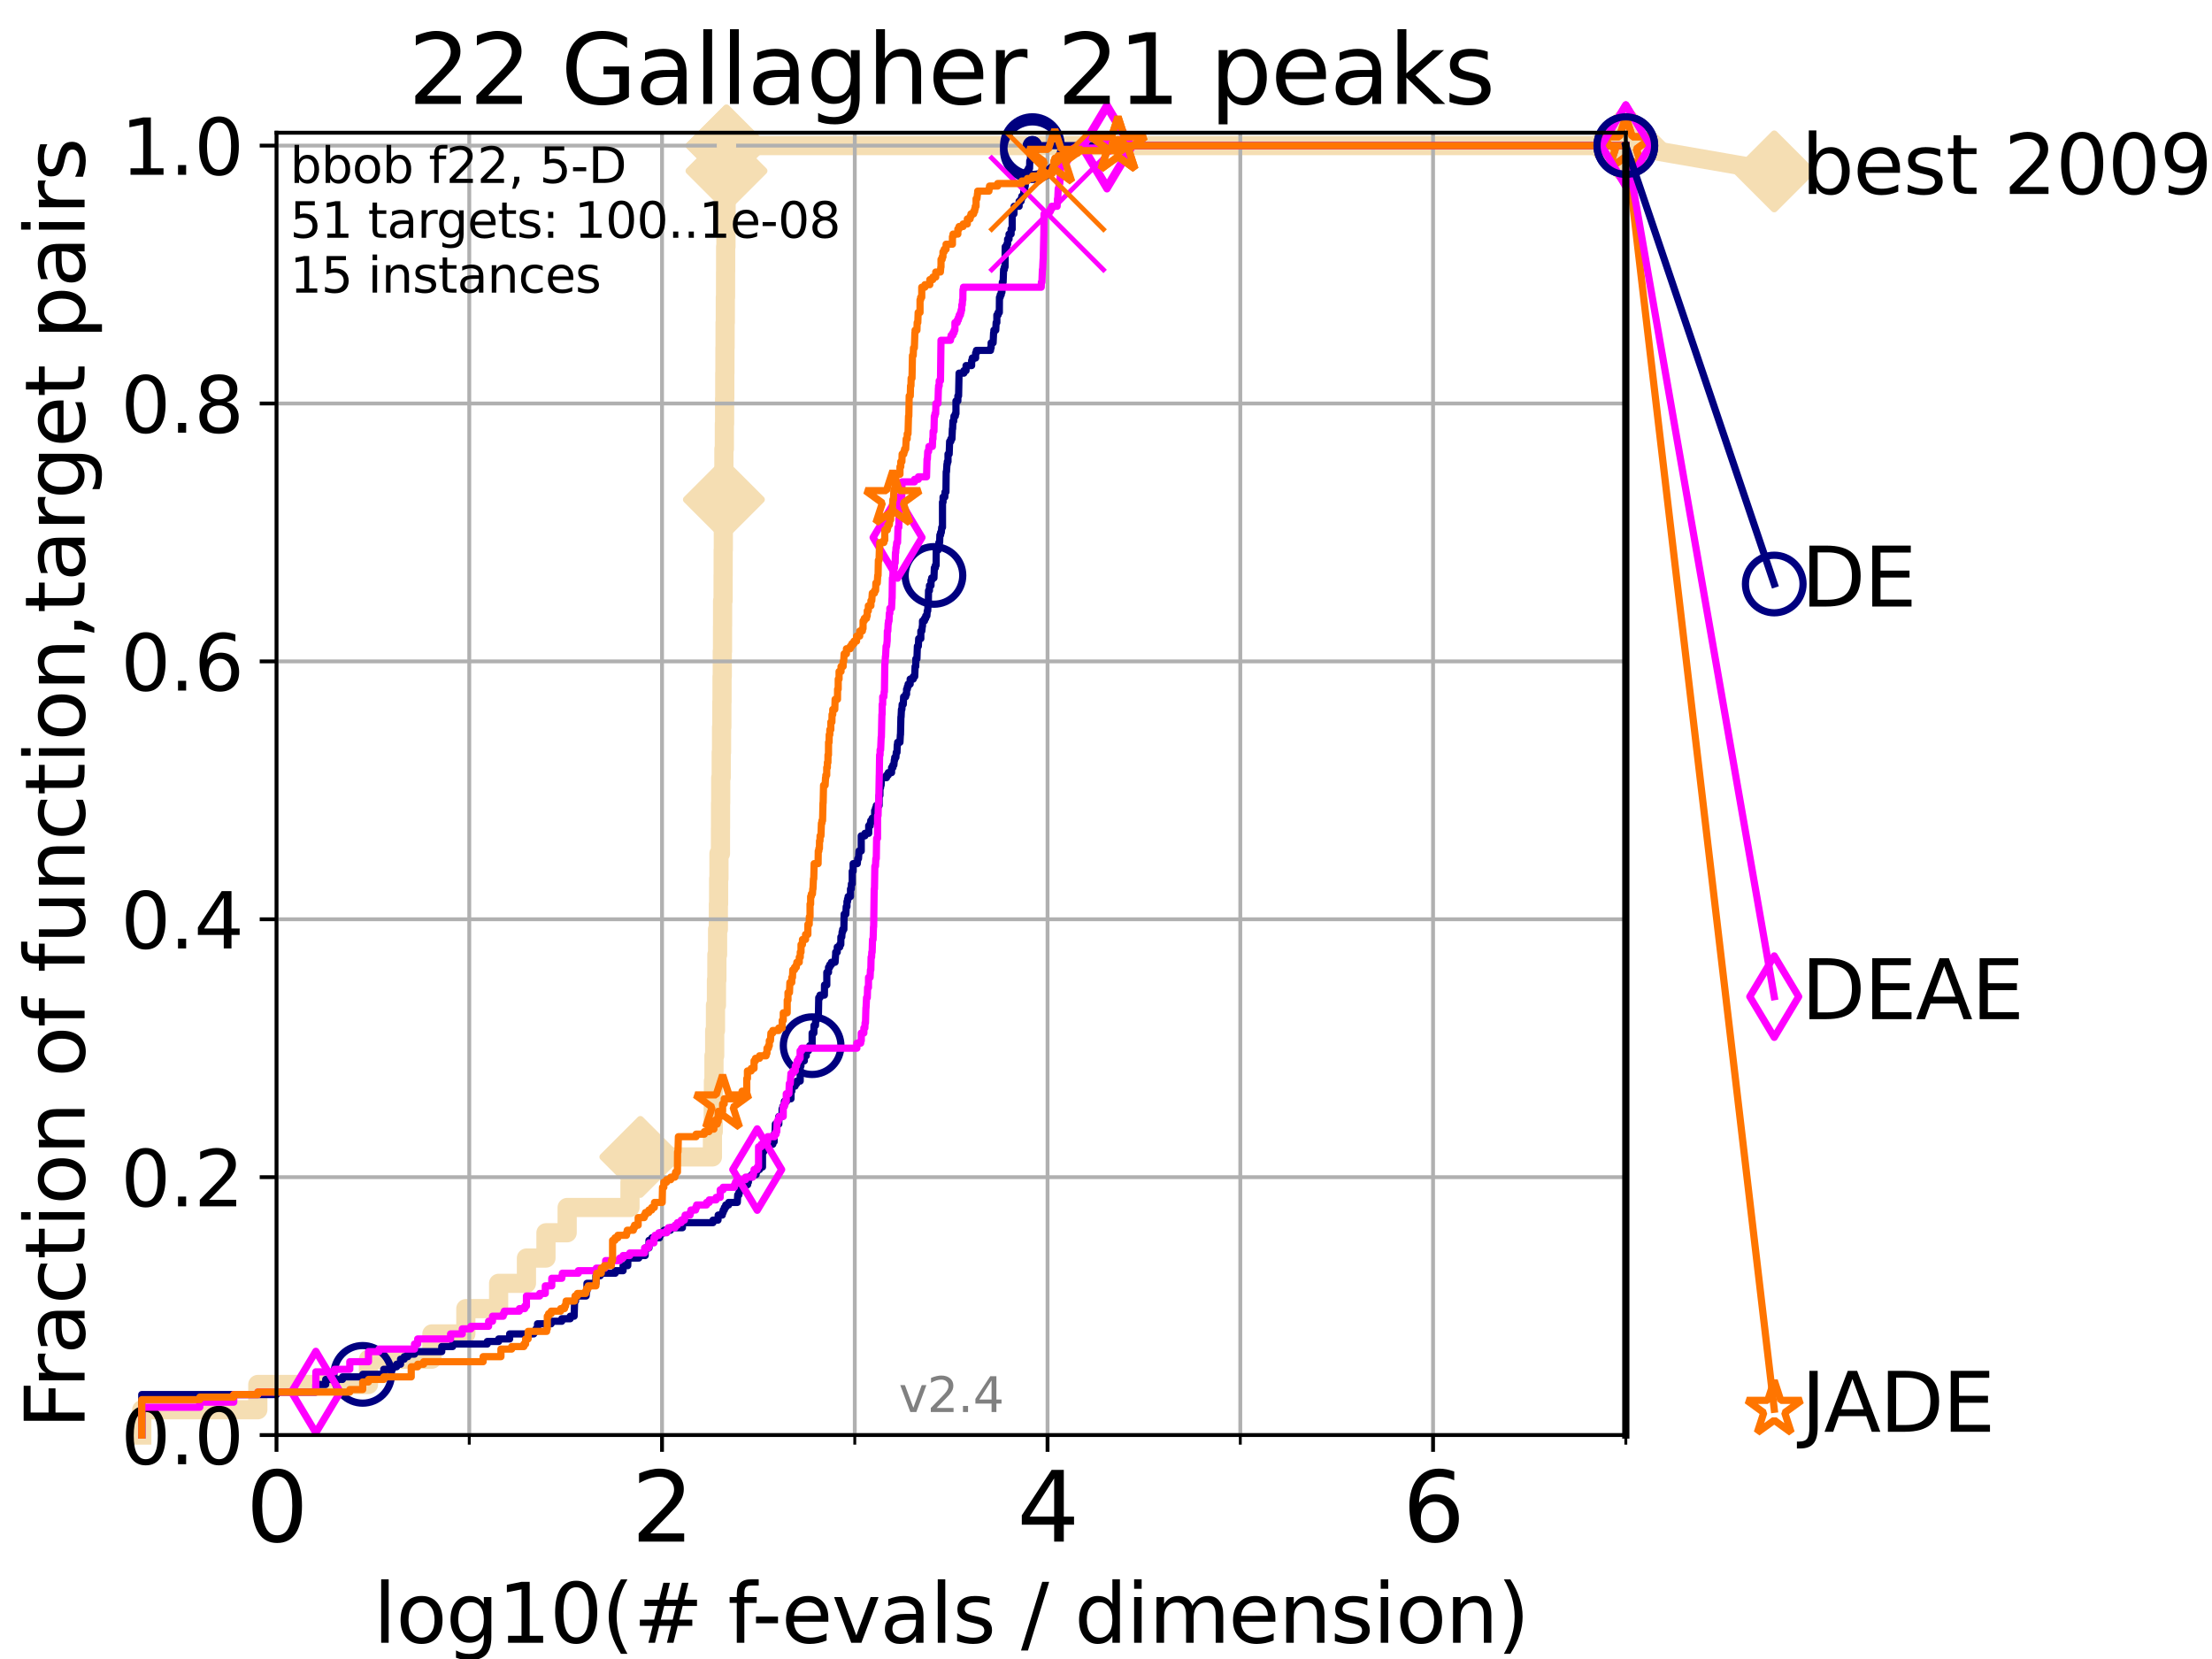 <?xml version="1.0" encoding="utf-8" standalone="no"?>
<!DOCTYPE svg PUBLIC "-//W3C//DTD SVG 1.1//EN"
  "http://www.w3.org/Graphics/SVG/1.1/DTD/svg11.dtd">
<svg height="345.6pt" version="1.1" viewBox="0 0 460.8 345.6" width="460.8pt" xmlns="http://www.w3.org/2000/svg" xmlns:xlink="http://www.w3.org/1999/xlink">
 <defs>
  <style type="text/css">*{stroke-linecap:butt;stroke-linejoin:round;}</style>
 </defs>
 <g id="figure_1">
  <g id="patch_1">
   <path d="M 0 345.6 
L 460.8 345.6 
L 460.8 0 
L 0 0 
z
" style="fill:#ffffff;"/>
  </g>
  <g id="axes_1">
   <g id="patch_2">
    <path d="M 57.6 298.944 
L 338.688 298.944 
L 338.688 27.648 
L 57.6 27.648 
z
" style="fill:#ffffff;"/>
   </g>
   <g id="line2d_1">
    <path d="M 29.533 298.944 
L 29.533 293.677 
L 53.709 293.677 
L 53.709 288.41 
L 76.759 288.41 
L 76.759 283.143 
L 89.973 283.143 
L 89.973 277.877 
L 97.044 277.877 
L 97.044 272.61 
L 103.871 272.61 
L 103.871 267.343 
L 109.668 267.343 
L 109.668 262.076 
L 113.735 262.076 
L 113.735 256.809 
L 118.149 256.809 
L 118.149 251.542 
L 131.236 251.542 
L 131.236 246.275 
L 133.398 246.275 
L 133.398 241.009 
L 148.412 241.009 
L 148.412 235.742 
L 148.583 235.742 
L 148.583 230.475 
L 148.62 230.475 
L 148.62 225.208 
L 148.733 225.208 
L 148.733 219.941 
L 148.883 219.941 
L 148.883 214.674 
L 149.049 214.674 
L 149.049 209.407 
L 149.251 209.407 
L 149.251 204.141 
L 149.341 204.141 
L 149.341 198.874 
L 149.486 198.874 
L 149.486 193.607 
L 149.647 193.607 
L 149.647 188.34 
L 149.7 188.34 
L 149.7 183.073 
L 149.771 183.073 
L 149.771 177.806 
L 150.086 177.806 
L 150.086 172.539 
L 150.103 172.539 
L 150.103 167.272 
L 150.138 167.272 
L 150.138 162.006 
L 150.241 162.006 
L 150.241 156.739 
L 150.31 156.739 
L 150.31 151.472 
L 150.378 151.472 
L 150.378 146.205 
L 150.412 146.205 
L 150.412 140.938 
L 150.463 140.938 
L 150.463 135.671 
L 150.514 135.671 
L 150.514 130.404 
L 150.531 130.404 
L 150.531 125.138 
L 150.632 125.138 
L 150.632 119.871 
L 150.649 119.871 
L 150.649 114.604 
L 150.683 114.604 
L 150.683 109.337 
L 150.783 109.337 
L 150.783 104.07 
L 150.8 104.07 
L 150.8 93.536 
L 150.899 93.536 
L 150.899 88.27 
L 150.949 88.27 
L 150.949 83.003 
L 150.982 83.003 
L 150.982 77.736 
L 151.015 77.736 
L 151.015 72.469 
L 151.048 72.469 
L 151.048 67.202 
L 151.097 67.202 
L 151.097 61.935 
L 151.146 61.935 
L 151.146 56.668 
L 151.162 56.668 
L 151.162 51.402 
L 151.228 51.402 
L 151.228 46.135 
L 151.26 46.135 
L 151.26 40.868 
L 151.276 40.868 
L 151.276 35.601 
L 151.341 35.601 
L 151.341 30.334 
L 338.688 30.334 
" style="fill:none;stroke:#f5deb3;stroke-linecap:square;stroke-width:4;"/>
   </g>
   <g id="line2d_2">
    <defs>
     <path d="M 0 7.778 
L 7.778 0 
L 0 -7.778 
L -7.778 0 
z
" id="m3ffbe5bdfe" style="stroke:#f5deb3;stroke-linejoin:miter;stroke-width:1.5;"/>
    </defs>
    <g>
     <use style="fill:#f5deb3;stroke:#f5deb3;stroke-linejoin:miter;stroke-width:1.5;" x="133.398" xlink:href="#m3ffbe5bdfe" y="241.009"/>
     <use style="fill:#f5deb3;stroke:#f5deb3;stroke-linejoin:miter;stroke-width:1.5;" x="150.8" xlink:href="#m3ffbe5bdfe" y="104.07"/>
     <use style="fill:#f5deb3;stroke:#f5deb3;stroke-linejoin:miter;stroke-width:1.5;" x="151.341" xlink:href="#m3ffbe5bdfe" y="35.601"/>
     <use style="fill:#f5deb3;stroke:#f5deb3;stroke-linejoin:miter;stroke-width:1.5;" x="151.341" xlink:href="#m3ffbe5bdfe" y="30.334"/>
     <use style="fill:#f5deb3;stroke:#f5deb3;stroke-linejoin:miter;stroke-width:1.5;" x="151.341" xlink:href="#m3ffbe5bdfe" y="30.334"/>
     <use style="fill:#f5deb3;stroke:#f5deb3;stroke-linejoin:miter;stroke-width:1.5;" x="338.688" xlink:href="#m3ffbe5bdfe" y="30.334"/>
    </g>
   </g>
   <g id="line2d_3">
    <path style="fill:none;stroke:#f5deb3;stroke-linecap:square;stroke-width:4;"/>
    <g/>
   </g>
   <g id="line2d_4">
    <path d="M 338.688 30.334 
L 369.608 35.706 
" style="fill:none;stroke:#f5deb3;stroke-linecap:square;stroke-width:4;"/>
    <g>
     <use style="fill:#f5deb3;stroke:#f5deb3;stroke-linejoin:miter;stroke-width:1.5;" x="338.688" xlink:href="#m3ffbe5bdfe" y="30.334"/>
     <use style="fill:#f5deb3;stroke:#f5deb3;stroke-linejoin:miter;stroke-width:1.5;" x="369.608" xlink:href="#m3ffbe5bdfe" y="35.706"/>
    </g>
   </g>
   <g id="matplotlib.axis_1">
    <g id="xtick_1">
     <g id="line2d_5">
      <path clip-path="url(#pcc52f9293c)" d="M 57.6 298.944 
L 57.6 27.648 
" style="fill:none;stroke:#b0b0b0;stroke-linecap:square;stroke-width:0.8;"/>
     </g>
     <g id="line2d_6">
      <defs>
       <path d="M 0 0 
L 0 3.5 
" id="md5409eacab" style="stroke:#000000;stroke-width:0.8;"/>
      </defs>
      <g>
       <use style="stroke:#000000;stroke-width:0.8;" x="57.6" xlink:href="#md5409eacab" y="298.944"/>
      </g>
     </g>
     <g id="text_1">
      <!-- 0 -->
      <g transform="translate(51.237 321.141)scale(0.2 -0.2)">
       <defs>
        <path d="M 2034 4250 
Q 1547 4250 1301 3770 
Q 1056 3291 1056 2328 
Q 1056 1369 1301 889 
Q 1547 409 2034 409 
Q 2525 409 2770 889 
Q 3016 1369 3016 2328 
Q 3016 3291 2770 3770 
Q 2525 4250 2034 4250 
z
M 2034 4750 
Q 2819 4750 3233 4129 
Q 3647 3509 3647 2328 
Q 3647 1150 3233 529 
Q 2819 -91 2034 -91 
Q 1250 -91 836 529 
Q 422 1150 422 2328 
Q 422 3509 836 4129 
Q 1250 4750 2034 4750 
z
" id="DejaVuSans-30" transform="scale(0.016)"/>
       </defs>
       <use xlink:href="#DejaVuSans-30"/>
      </g>
     </g>
    </g>
    <g id="xtick_2">
     <g id="line2d_7">
      <path clip-path="url(#pcc52f9293c)" d="M 137.911 298.944 
L 137.911 27.648 
" style="fill:none;stroke:#b0b0b0;stroke-linecap:square;stroke-width:0.8;"/>
     </g>
     <g id="line2d_8">
      <g>
       <use style="stroke:#000000;stroke-width:0.8;" x="137.911" xlink:href="#md5409eacab" y="298.944"/>
      </g>
     </g>
     <g id="text_2">
      <!-- 2 -->
      <g transform="translate(131.548 321.141)scale(0.2 -0.2)">
       <defs>
        <path d="M 1228 531 
L 3431 531 
L 3431 0 
L 469 0 
L 469 531 
Q 828 903 1448 1529 
Q 2069 2156 2228 2338 
Q 2531 2678 2651 2914 
Q 2772 3150 2772 3378 
Q 2772 3750 2511 3984 
Q 2250 4219 1831 4219 
Q 1534 4219 1204 4116 
Q 875 4013 500 3803 
L 500 4441 
Q 881 4594 1212 4672 
Q 1544 4750 1819 4750 
Q 2544 4750 2975 4387 
Q 3406 4025 3406 3419 
Q 3406 3131 3298 2873 
Q 3191 2616 2906 2266 
Q 2828 2175 2409 1742 
Q 1991 1309 1228 531 
z
" id="DejaVuSans-32" transform="scale(0.016)"/>
       </defs>
       <use xlink:href="#DejaVuSans-32"/>
      </g>
     </g>
    </g>
    <g id="xtick_3">
     <g id="line2d_9">
      <path clip-path="url(#pcc52f9293c)" d="M 218.222 298.944 
L 218.222 27.648 
" style="fill:none;stroke:#b0b0b0;stroke-linecap:square;stroke-width:0.8;"/>
     </g>
     <g id="line2d_10">
      <g>
       <use style="stroke:#000000;stroke-width:0.8;" x="218.222" xlink:href="#md5409eacab" y="298.944"/>
      </g>
     </g>
     <g id="text_3">
      <!-- 4 -->
      <g transform="translate(211.859 321.141)scale(0.2 -0.2)">
       <defs>
        <path d="M 2419 4116 
L 825 1625 
L 2419 1625 
L 2419 4116 
z
M 2253 4666 
L 3047 4666 
L 3047 1625 
L 3713 1625 
L 3713 1100 
L 3047 1100 
L 3047 0 
L 2419 0 
L 2419 1100 
L 313 1100 
L 313 1709 
L 2253 4666 
z
" id="DejaVuSans-34" transform="scale(0.016)"/>
       </defs>
       <use xlink:href="#DejaVuSans-34"/>
      </g>
     </g>
    </g>
    <g id="xtick_4">
     <g id="line2d_11">
      <path clip-path="url(#pcc52f9293c)" d="M 298.533 298.944 
L 298.533 27.648 
" style="fill:none;stroke:#b0b0b0;stroke-linecap:square;stroke-width:0.8;"/>
     </g>
     <g id="line2d_12">
      <g>
       <use style="stroke:#000000;stroke-width:0.8;" x="298.533" xlink:href="#md5409eacab" y="298.944"/>
      </g>
     </g>
     <g id="text_4">
      <!-- 6 -->
      <g transform="translate(292.17 321.141)scale(0.2 -0.2)">
       <defs>
        <path d="M 2113 2584 
Q 1688 2584 1439 2293 
Q 1191 2003 1191 1497 
Q 1191 994 1439 701 
Q 1688 409 2113 409 
Q 2538 409 2786 701 
Q 3034 994 3034 1497 
Q 3034 2003 2786 2293 
Q 2538 2584 2113 2584 
z
M 3366 4563 
L 3366 3988 
Q 3128 4100 2886 4159 
Q 2644 4219 2406 4219 
Q 1781 4219 1451 3797 
Q 1122 3375 1075 2522 
Q 1259 2794 1537 2939 
Q 1816 3084 2150 3084 
Q 2853 3084 3261 2657 
Q 3669 2231 3669 1497 
Q 3669 778 3244 343 
Q 2819 -91 2113 -91 
Q 1303 -91 875 529 
Q 447 1150 447 2328 
Q 447 3434 972 4092 
Q 1497 4750 2381 4750 
Q 2619 4750 2861 4703 
Q 3103 4656 3366 4563 
z
" id="DejaVuSans-36" transform="scale(0.016)"/>
       </defs>
       <use xlink:href="#DejaVuSans-36"/>
      </g>
     </g>
    </g>
    <g id="xtick_5">
     <g id="line2d_13">
      <path clip-path="url(#pcc52f9293c)" d="M 97.755 298.944 
L 97.755 27.648 
" style="fill:none;stroke:#b0b0b0;stroke-linecap:square;stroke-width:0.8;"/>
     </g>
     <g id="line2d_14">
      <defs>
       <path d="M 0 0 
L 0 2 
" id="meeb2d92283" style="stroke:#000000;stroke-width:0.6;"/>
      </defs>
      <g>
       <use style="stroke:#000000;stroke-width:0.6;" x="97.755" xlink:href="#meeb2d92283" y="298.944"/>
      </g>
     </g>
    </g>
    <g id="xtick_6">
     <g id="line2d_15">
      <path clip-path="url(#pcc52f9293c)" d="M 178.066 298.944 
L 178.066 27.648 
" style="fill:none;stroke:#b0b0b0;stroke-linecap:square;stroke-width:0.8;"/>
     </g>
     <g id="line2d_16">
      <g>
       <use style="stroke:#000000;stroke-width:0.6;" x="178.066" xlink:href="#meeb2d92283" y="298.944"/>
      </g>
     </g>
    </g>
    <g id="xtick_7">
     <g id="line2d_17">
      <path clip-path="url(#pcc52f9293c)" d="M 258.377 298.944 
L 258.377 27.648 
" style="fill:none;stroke:#b0b0b0;stroke-linecap:square;stroke-width:0.8;"/>
     </g>
     <g id="line2d_18">
      <g>
       <use style="stroke:#000000;stroke-width:0.6;" x="258.377" xlink:href="#meeb2d92283" y="298.944"/>
      </g>
     </g>
    </g>
    <g id="xtick_8">
     <g id="line2d_19">
      <path clip-path="url(#pcc52f9293c)" d="M 338.688 298.944 
L 338.688 27.648 
" style="fill:none;stroke:#b0b0b0;stroke-linecap:square;stroke-width:0.8;"/>
     </g>
     <g id="line2d_20">
      <g>
       <use style="stroke:#000000;stroke-width:0.6;" x="338.688" xlink:href="#meeb2d92283" y="298.944"/>
      </g>
     </g>
    </g>
    <g id="text_5">
     <!-- log10(# f-evals / dimension) -->
     <g transform="translate(77.764 342.218)scale(0.17 -0.17)">
      <defs>
       <path d="M 603 4863 
L 1178 4863 
L 1178 0 
L 603 0 
L 603 4863 
z
" id="DejaVuSans-6c" transform="scale(0.016)"/>
       <path d="M 1959 3097 
Q 1497 3097 1228 2736 
Q 959 2375 959 1747 
Q 959 1119 1226 758 
Q 1494 397 1959 397 
Q 2419 397 2687 759 
Q 2956 1122 2956 1747 
Q 2956 2369 2687 2733 
Q 2419 3097 1959 3097 
z
M 1959 3584 
Q 2709 3584 3137 3096 
Q 3566 2609 3566 1747 
Q 3566 888 3137 398 
Q 2709 -91 1959 -91 
Q 1206 -91 779 398 
Q 353 888 353 1747 
Q 353 2609 779 3096 
Q 1206 3584 1959 3584 
z
" id="DejaVuSans-6f" transform="scale(0.016)"/>
       <path d="M 2906 1791 
Q 2906 2416 2648 2759 
Q 2391 3103 1925 3103 
Q 1463 3103 1205 2759 
Q 947 2416 947 1791 
Q 947 1169 1205 825 
Q 1463 481 1925 481 
Q 2391 481 2648 825 
Q 2906 1169 2906 1791 
z
M 3481 434 
Q 3481 -459 3084 -895 
Q 2688 -1331 1869 -1331 
Q 1566 -1331 1297 -1286 
Q 1028 -1241 775 -1147 
L 775 -588 
Q 1028 -725 1275 -790 
Q 1522 -856 1778 -856 
Q 2344 -856 2625 -561 
Q 2906 -266 2906 331 
L 2906 616 
Q 2728 306 2450 153 
Q 2172 0 1784 0 
Q 1141 0 747 490 
Q 353 981 353 1791 
Q 353 2603 747 3093 
Q 1141 3584 1784 3584 
Q 2172 3584 2450 3431 
Q 2728 3278 2906 2969 
L 2906 3500 
L 3481 3500 
L 3481 434 
z
" id="DejaVuSans-67" transform="scale(0.016)"/>
       <path d="M 794 531 
L 1825 531 
L 1825 4091 
L 703 3866 
L 703 4441 
L 1819 4666 
L 2450 4666 
L 2450 531 
L 3481 531 
L 3481 0 
L 794 0 
L 794 531 
z
" id="DejaVuSans-31" transform="scale(0.016)"/>
       <path d="M 1984 4856 
Q 1566 4138 1362 3434 
Q 1159 2731 1159 2009 
Q 1159 1288 1364 580 
Q 1569 -128 1984 -844 
L 1484 -844 
Q 1016 -109 783 600 
Q 550 1309 550 2009 
Q 550 2706 781 3412 
Q 1013 4119 1484 4856 
L 1984 4856 
z
" id="DejaVuSans-28" transform="scale(0.016)"/>
       <path d="M 3272 2816 
L 2363 2816 
L 2100 1772 
L 3016 1772 
L 3272 2816 
z
M 2803 4594 
L 2478 3297 
L 3391 3297 
L 3719 4594 
L 4219 4594 
L 3897 3297 
L 4872 3297 
L 4872 2816 
L 3775 2816 
L 3519 1772 
L 4513 1772 
L 4513 1294 
L 3397 1294 
L 3072 0 
L 2572 0 
L 2894 1294 
L 1978 1294 
L 1656 0 
L 1153 0 
L 1478 1294 
L 494 1294 
L 494 1772 
L 1594 1772 
L 1856 2816 
L 850 2816 
L 850 3297 
L 1978 3297 
L 2297 4594 
L 2803 4594 
z
" id="DejaVuSans-23" transform="scale(0.016)"/>
       <path id="DejaVuSans-20" transform="scale(0.016)"/>
       <path d="M 2375 4863 
L 2375 4384 
L 1825 4384 
Q 1516 4384 1395 4259 
Q 1275 4134 1275 3809 
L 1275 3500 
L 2222 3500 
L 2222 3053 
L 1275 3053 
L 1275 0 
L 697 0 
L 697 3053 
L 147 3053 
L 147 3500 
L 697 3500 
L 697 3744 
Q 697 4328 969 4595 
Q 1241 4863 1831 4863 
L 2375 4863 
z
" id="DejaVuSans-66" transform="scale(0.016)"/>
       <path d="M 313 2009 
L 1997 2009 
L 1997 1497 
L 313 1497 
L 313 2009 
z
" id="DejaVuSans-2d" transform="scale(0.016)"/>
       <path d="M 3597 1894 
L 3597 1613 
L 953 1613 
Q 991 1019 1311 708 
Q 1631 397 2203 397 
Q 2534 397 2845 478 
Q 3156 559 3463 722 
L 3463 178 
Q 3153 47 2828 -22 
Q 2503 -91 2169 -91 
Q 1331 -91 842 396 
Q 353 884 353 1716 
Q 353 2575 817 3079 
Q 1281 3584 2069 3584 
Q 2775 3584 3186 3129 
Q 3597 2675 3597 1894 
z
M 3022 2063 
Q 3016 2534 2758 2815 
Q 2500 3097 2075 3097 
Q 1594 3097 1305 2825 
Q 1016 2553 972 2059 
L 3022 2063 
z
" id="DejaVuSans-65" transform="scale(0.016)"/>
       <path d="M 191 3500 
L 800 3500 
L 1894 563 
L 2988 3500 
L 3597 3500 
L 2284 0 
L 1503 0 
L 191 3500 
z
" id="DejaVuSans-76" transform="scale(0.016)"/>
       <path d="M 2194 1759 
Q 1497 1759 1228 1600 
Q 959 1441 959 1056 
Q 959 750 1161 570 
Q 1363 391 1709 391 
Q 2188 391 2477 730 
Q 2766 1069 2766 1631 
L 2766 1759 
L 2194 1759 
z
M 3341 1997 
L 3341 0 
L 2766 0 
L 2766 531 
Q 2569 213 2275 61 
Q 1981 -91 1556 -91 
Q 1019 -91 701 211 
Q 384 513 384 1019 
Q 384 1609 779 1909 
Q 1175 2209 1959 2209 
L 2766 2209 
L 2766 2266 
Q 2766 2663 2505 2880 
Q 2244 3097 1772 3097 
Q 1472 3097 1187 3025 
Q 903 2953 641 2809 
L 641 3341 
Q 956 3463 1253 3523 
Q 1550 3584 1831 3584 
Q 2591 3584 2966 3190 
Q 3341 2797 3341 1997 
z
" id="DejaVuSans-61" transform="scale(0.016)"/>
       <path d="M 2834 3397 
L 2834 2853 
Q 2591 2978 2328 3040 
Q 2066 3103 1784 3103 
Q 1356 3103 1142 2972 
Q 928 2841 928 2578 
Q 928 2378 1081 2264 
Q 1234 2150 1697 2047 
L 1894 2003 
Q 2506 1872 2764 1633 
Q 3022 1394 3022 966 
Q 3022 478 2636 193 
Q 2250 -91 1575 -91 
Q 1294 -91 989 -36 
Q 684 19 347 128 
L 347 722 
Q 666 556 975 473 
Q 1284 391 1588 391 
Q 1994 391 2212 530 
Q 2431 669 2431 922 
Q 2431 1156 2273 1281 
Q 2116 1406 1581 1522 
L 1381 1569 
Q 847 1681 609 1914 
Q 372 2147 372 2553 
Q 372 3047 722 3315 
Q 1072 3584 1716 3584 
Q 2034 3584 2315 3537 
Q 2597 3491 2834 3397 
z
" id="DejaVuSans-73" transform="scale(0.016)"/>
       <path d="M 1625 4666 
L 2156 4666 
L 531 -594 
L 0 -594 
L 1625 4666 
z
" id="DejaVuSans-2f" transform="scale(0.016)"/>
       <path d="M 2906 2969 
L 2906 4863 
L 3481 4863 
L 3481 0 
L 2906 0 
L 2906 525 
Q 2725 213 2448 61 
Q 2172 -91 1784 -91 
Q 1150 -91 751 415 
Q 353 922 353 1747 
Q 353 2572 751 3078 
Q 1150 3584 1784 3584 
Q 2172 3584 2448 3432 
Q 2725 3281 2906 2969 
z
M 947 1747 
Q 947 1113 1208 752 
Q 1469 391 1925 391 
Q 2381 391 2643 752 
Q 2906 1113 2906 1747 
Q 2906 2381 2643 2742 
Q 2381 3103 1925 3103 
Q 1469 3103 1208 2742 
Q 947 2381 947 1747 
z
" id="DejaVuSans-64" transform="scale(0.016)"/>
       <path d="M 603 3500 
L 1178 3500 
L 1178 0 
L 603 0 
L 603 3500 
z
M 603 4863 
L 1178 4863 
L 1178 4134 
L 603 4134 
L 603 4863 
z
" id="DejaVuSans-69" transform="scale(0.016)"/>
       <path d="M 3328 2828 
Q 3544 3216 3844 3400 
Q 4144 3584 4550 3584 
Q 5097 3584 5394 3201 
Q 5691 2819 5691 2113 
L 5691 0 
L 5113 0 
L 5113 2094 
Q 5113 2597 4934 2840 
Q 4756 3084 4391 3084 
Q 3944 3084 3684 2787 
Q 3425 2491 3425 1978 
L 3425 0 
L 2847 0 
L 2847 2094 
Q 2847 2600 2669 2842 
Q 2491 3084 2119 3084 
Q 1678 3084 1418 2786 
Q 1159 2488 1159 1978 
L 1159 0 
L 581 0 
L 581 3500 
L 1159 3500 
L 1159 2956 
Q 1356 3278 1631 3431 
Q 1906 3584 2284 3584 
Q 2666 3584 2933 3390 
Q 3200 3197 3328 2828 
z
" id="DejaVuSans-6d" transform="scale(0.016)"/>
       <path d="M 3513 2113 
L 3513 0 
L 2938 0 
L 2938 2094 
Q 2938 2591 2744 2837 
Q 2550 3084 2163 3084 
Q 1697 3084 1428 2787 
Q 1159 2491 1159 1978 
L 1159 0 
L 581 0 
L 581 3500 
L 1159 3500 
L 1159 2956 
Q 1366 3272 1645 3428 
Q 1925 3584 2291 3584 
Q 2894 3584 3203 3211 
Q 3513 2838 3513 2113 
z
" id="DejaVuSans-6e" transform="scale(0.016)"/>
       <path d="M 513 4856 
L 1013 4856 
Q 1481 4119 1714 3412 
Q 1947 2706 1947 2009 
Q 1947 1309 1714 600 
Q 1481 -109 1013 -844 
L 513 -844 
Q 928 -128 1133 580 
Q 1338 1288 1338 2009 
Q 1338 2731 1133 3434 
Q 928 4138 513 4856 
z
" id="DejaVuSans-29" transform="scale(0.016)"/>
      </defs>
      <use xlink:href="#DejaVuSans-6c"/>
      <use x="27.783" xlink:href="#DejaVuSans-6f"/>
      <use x="88.965" xlink:href="#DejaVuSans-67"/>
      <use x="152.441" xlink:href="#DejaVuSans-31"/>
      <use x="216.064" xlink:href="#DejaVuSans-30"/>
      <use x="279.688" xlink:href="#DejaVuSans-28"/>
      <use x="318.701" xlink:href="#DejaVuSans-23"/>
      <use x="402.49" xlink:href="#DejaVuSans-20"/>
      <use x="434.277" xlink:href="#DejaVuSans-66"/>
      <use x="463.982" xlink:href="#DejaVuSans-2d"/>
      <use x="500.066" xlink:href="#DejaVuSans-65"/>
      <use x="561.59" xlink:href="#DejaVuSans-76"/>
      <use x="620.77" xlink:href="#DejaVuSans-61"/>
      <use x="682.049" xlink:href="#DejaVuSans-6c"/>
      <use x="709.832" xlink:href="#DejaVuSans-73"/>
      <use x="761.932" xlink:href="#DejaVuSans-20"/>
      <use x="793.719" xlink:href="#DejaVuSans-2f"/>
      <use x="827.41" xlink:href="#DejaVuSans-20"/>
      <use x="859.197" xlink:href="#DejaVuSans-64"/>
      <use x="922.674" xlink:href="#DejaVuSans-69"/>
      <use x="950.457" xlink:href="#DejaVuSans-6d"/>
      <use x="1047.869" xlink:href="#DejaVuSans-65"/>
      <use x="1109.393" xlink:href="#DejaVuSans-6e"/>
      <use x="1172.771" xlink:href="#DejaVuSans-73"/>
      <use x="1224.871" xlink:href="#DejaVuSans-69"/>
      <use x="1252.654" xlink:href="#DejaVuSans-6f"/>
      <use x="1313.836" xlink:href="#DejaVuSans-6e"/>
      <use x="1377.215" xlink:href="#DejaVuSans-29"/>
     </g>
    </g>
   </g>
   <g id="matplotlib.axis_2">
    <g id="ytick_1">
     <g id="line2d_21">
      <path clip-path="url(#pcc52f9293c)" d="M 57.6 298.944 
L 338.688 298.944 
" style="fill:none;stroke:#b0b0b0;stroke-linecap:square;stroke-width:0.8;"/>
     </g>
     <g id="line2d_22">
      <defs>
       <path d="M 0 0 
L -3.5 0 
" id="mee37062274" style="stroke:#000000;stroke-width:0.8;"/>
      </defs>
      <g>
       <use style="stroke:#000000;stroke-width:0.8;" x="57.6" xlink:href="#mee37062274" y="298.944"/>
      </g>
     </g>
     <g id="text_6">
      <!-- 0.0 -->
      <g transform="translate(25.155 305.023)scale(0.16 -0.16)">
       <defs>
        <path d="M 684 794 
L 1344 794 
L 1344 0 
L 684 0 
L 684 794 
z
" id="DejaVuSans-2e" transform="scale(0.016)"/>
       </defs>
       <use xlink:href="#DejaVuSans-30"/>
       <use x="63.623" xlink:href="#DejaVuSans-2e"/>
       <use x="95.41" xlink:href="#DejaVuSans-30"/>
      </g>
     </g>
    </g>
    <g id="ytick_2">
     <g id="line2d_23">
      <path clip-path="url(#pcc52f9293c)" d="M 57.6 245.222 
L 338.688 245.222 
" style="fill:none;stroke:#b0b0b0;stroke-linecap:square;stroke-width:0.8;"/>
     </g>
     <g id="line2d_24">
      <g>
       <use style="stroke:#000000;stroke-width:0.8;" x="57.6" xlink:href="#mee37062274" y="245.222"/>
      </g>
     </g>
     <g id="text_7">
      <!-- 0.2 -->
      <g transform="translate(25.155 251.301)scale(0.16 -0.16)">
       <use xlink:href="#DejaVuSans-30"/>
       <use x="63.623" xlink:href="#DejaVuSans-2e"/>
       <use x="95.41" xlink:href="#DejaVuSans-32"/>
      </g>
     </g>
    </g>
    <g id="ytick_3">
     <g id="line2d_25">
      <path clip-path="url(#pcc52f9293c)" d="M 57.6 191.5 
L 338.688 191.5 
" style="fill:none;stroke:#b0b0b0;stroke-linecap:square;stroke-width:0.8;"/>
     </g>
     <g id="line2d_26">
      <g>
       <use style="stroke:#000000;stroke-width:0.8;" x="57.6" xlink:href="#mee37062274" y="191.5"/>
      </g>
     </g>
     <g id="text_8">
      <!-- 0.4 -->
      <g transform="translate(25.155 197.579)scale(0.16 -0.16)">
       <use xlink:href="#DejaVuSans-30"/>
       <use x="63.623" xlink:href="#DejaVuSans-2e"/>
       <use x="95.41" xlink:href="#DejaVuSans-34"/>
      </g>
     </g>
    </g>
    <g id="ytick_4">
     <g id="line2d_27">
      <path clip-path="url(#pcc52f9293c)" d="M 57.6 137.778 
L 338.688 137.778 
" style="fill:none;stroke:#b0b0b0;stroke-linecap:square;stroke-width:0.8;"/>
     </g>
     <g id="line2d_28">
      <g>
       <use style="stroke:#000000;stroke-width:0.8;" x="57.6" xlink:href="#mee37062274" y="137.778"/>
      </g>
     </g>
     <g id="text_9">
      <!-- 0.6 -->
      <g transform="translate(25.155 143.857)scale(0.16 -0.16)">
       <use xlink:href="#DejaVuSans-30"/>
       <use x="63.623" xlink:href="#DejaVuSans-2e"/>
       <use x="95.41" xlink:href="#DejaVuSans-36"/>
      </g>
     </g>
    </g>
    <g id="ytick_5">
     <g id="line2d_29">
      <path clip-path="url(#pcc52f9293c)" d="M 57.6 84.056 
L 338.688 84.056 
" style="fill:none;stroke:#b0b0b0;stroke-linecap:square;stroke-width:0.8;"/>
     </g>
     <g id="line2d_30">
      <g>
       <use style="stroke:#000000;stroke-width:0.8;" x="57.6" xlink:href="#mee37062274" y="84.056"/>
      </g>
     </g>
     <g id="text_10">
      <!-- 0.8 -->
      <g transform="translate(25.155 90.135)scale(0.16 -0.16)">
       <defs>
        <path d="M 2034 2216 
Q 1584 2216 1326 1975 
Q 1069 1734 1069 1313 
Q 1069 891 1326 650 
Q 1584 409 2034 409 
Q 2484 409 2743 651 
Q 3003 894 3003 1313 
Q 3003 1734 2745 1975 
Q 2488 2216 2034 2216 
z
M 1403 2484 
Q 997 2584 770 2862 
Q 544 3141 544 3541 
Q 544 4100 942 4425 
Q 1341 4750 2034 4750 
Q 2731 4750 3128 4425 
Q 3525 4100 3525 3541 
Q 3525 3141 3298 2862 
Q 3072 2584 2669 2484 
Q 3125 2378 3379 2068 
Q 3634 1759 3634 1313 
Q 3634 634 3220 271 
Q 2806 -91 2034 -91 
Q 1263 -91 848 271 
Q 434 634 434 1313 
Q 434 1759 690 2068 
Q 947 2378 1403 2484 
z
M 1172 3481 
Q 1172 3119 1398 2916 
Q 1625 2713 2034 2713 
Q 2441 2713 2670 2916 
Q 2900 3119 2900 3481 
Q 2900 3844 2670 4047 
Q 2441 4250 2034 4250 
Q 1625 4250 1398 4047 
Q 1172 3844 1172 3481 
z
" id="DejaVuSans-38" transform="scale(0.016)"/>
       </defs>
       <use xlink:href="#DejaVuSans-30"/>
       <use x="63.623" xlink:href="#DejaVuSans-2e"/>
       <use x="95.41" xlink:href="#DejaVuSans-38"/>
      </g>
     </g>
    </g>
    <g id="ytick_6">
     <g id="line2d_31">
      <path clip-path="url(#pcc52f9293c)" d="M 57.6 30.334 
L 338.688 30.334 
" style="fill:none;stroke:#b0b0b0;stroke-linecap:square;stroke-width:0.8;"/>
     </g>
     <g id="line2d_32">
      <g>
       <use style="stroke:#000000;stroke-width:0.8;" x="57.6" xlink:href="#mee37062274" y="30.334"/>
      </g>
     </g>
     <g id="text_11">
      <!-- 1.0 -->
      <g transform="translate(25.155 36.413)scale(0.16 -0.16)">
       <use xlink:href="#DejaVuSans-31"/>
       <use x="63.623" xlink:href="#DejaVuSans-2e"/>
       <use x="95.41" xlink:href="#DejaVuSans-30"/>
      </g>
     </g>
    </g>
    <g id="text_12">
     <!-- Fraction of function,target pairs -->
     <g transform="translate(17.62 297.681)rotate(-90)scale(0.17 -0.17)">
      <defs>
       <path d="M 628 4666 
L 3309 4666 
L 3309 4134 
L 1259 4134 
L 1259 2759 
L 3109 2759 
L 3109 2228 
L 1259 2228 
L 1259 0 
L 628 0 
L 628 4666 
z
" id="DejaVuSans-46" transform="scale(0.016)"/>
       <path d="M 2631 2963 
Q 2534 3019 2420 3045 
Q 2306 3072 2169 3072 
Q 1681 3072 1420 2755 
Q 1159 2438 1159 1844 
L 1159 0 
L 581 0 
L 581 3500 
L 1159 3500 
L 1159 2956 
Q 1341 3275 1631 3429 
Q 1922 3584 2338 3584 
Q 2397 3584 2469 3576 
Q 2541 3569 2628 3553 
L 2631 2963 
z
" id="DejaVuSans-72" transform="scale(0.016)"/>
       <path d="M 3122 3366 
L 3122 2828 
Q 2878 2963 2633 3030 
Q 2388 3097 2138 3097 
Q 1578 3097 1268 2742 
Q 959 2388 959 1747 
Q 959 1106 1268 751 
Q 1578 397 2138 397 
Q 2388 397 2633 464 
Q 2878 531 3122 666 
L 3122 134 
Q 2881 22 2623 -34 
Q 2366 -91 2075 -91 
Q 1284 -91 818 406 
Q 353 903 353 1747 
Q 353 2603 823 3093 
Q 1294 3584 2113 3584 
Q 2378 3584 2631 3529 
Q 2884 3475 3122 3366 
z
" id="DejaVuSans-63" transform="scale(0.016)"/>
       <path d="M 1172 4494 
L 1172 3500 
L 2356 3500 
L 2356 3053 
L 1172 3053 
L 1172 1153 
Q 1172 725 1289 603 
Q 1406 481 1766 481 
L 2356 481 
L 2356 0 
L 1766 0 
Q 1100 0 847 248 
Q 594 497 594 1153 
L 594 3053 
L 172 3053 
L 172 3500 
L 594 3500 
L 594 4494 
L 1172 4494 
z
" id="DejaVuSans-74" transform="scale(0.016)"/>
       <path d="M 544 1381 
L 544 3500 
L 1119 3500 
L 1119 1403 
Q 1119 906 1312 657 
Q 1506 409 1894 409 
Q 2359 409 2629 706 
Q 2900 1003 2900 1516 
L 2900 3500 
L 3475 3500 
L 3475 0 
L 2900 0 
L 2900 538 
Q 2691 219 2414 64 
Q 2138 -91 1772 -91 
Q 1169 -91 856 284 
Q 544 659 544 1381 
z
M 1991 3584 
L 1991 3584 
z
" id="DejaVuSans-75" transform="scale(0.016)"/>
       <path d="M 750 794 
L 1409 794 
L 1409 256 
L 897 -744 
L 494 -744 
L 750 256 
L 750 794 
z
" id="DejaVuSans-2c" transform="scale(0.016)"/>
       <path d="M 1159 525 
L 1159 -1331 
L 581 -1331 
L 581 3500 
L 1159 3500 
L 1159 2969 
Q 1341 3281 1617 3432 
Q 1894 3584 2278 3584 
Q 2916 3584 3314 3078 
Q 3713 2572 3713 1747 
Q 3713 922 3314 415 
Q 2916 -91 2278 -91 
Q 1894 -91 1617 61 
Q 1341 213 1159 525 
z
M 3116 1747 
Q 3116 2381 2855 2742 
Q 2594 3103 2138 3103 
Q 1681 3103 1420 2742 
Q 1159 2381 1159 1747 
Q 1159 1113 1420 752 
Q 1681 391 2138 391 
Q 2594 391 2855 752 
Q 3116 1113 3116 1747 
z
" id="DejaVuSans-70" transform="scale(0.016)"/>
      </defs>
      <use xlink:href="#DejaVuSans-46"/>
      <use x="50.27" xlink:href="#DejaVuSans-72"/>
      <use x="91.383" xlink:href="#DejaVuSans-61"/>
      <use x="152.662" xlink:href="#DejaVuSans-63"/>
      <use x="207.643" xlink:href="#DejaVuSans-74"/>
      <use x="246.852" xlink:href="#DejaVuSans-69"/>
      <use x="274.635" xlink:href="#DejaVuSans-6f"/>
      <use x="335.816" xlink:href="#DejaVuSans-6e"/>
      <use x="399.195" xlink:href="#DejaVuSans-20"/>
      <use x="430.982" xlink:href="#DejaVuSans-6f"/>
      <use x="492.164" xlink:href="#DejaVuSans-66"/>
      <use x="527.369" xlink:href="#DejaVuSans-20"/>
      <use x="559.156" xlink:href="#DejaVuSans-66"/>
      <use x="594.361" xlink:href="#DejaVuSans-75"/>
      <use x="657.74" xlink:href="#DejaVuSans-6e"/>
      <use x="721.119" xlink:href="#DejaVuSans-63"/>
      <use x="776.1" xlink:href="#DejaVuSans-74"/>
      <use x="815.309" xlink:href="#DejaVuSans-69"/>
      <use x="843.092" xlink:href="#DejaVuSans-6f"/>
      <use x="904.273" xlink:href="#DejaVuSans-6e"/>
      <use x="967.652" xlink:href="#DejaVuSans-2c"/>
      <use x="999.439" xlink:href="#DejaVuSans-74"/>
      <use x="1038.648" xlink:href="#DejaVuSans-61"/>
      <use x="1099.928" xlink:href="#DejaVuSans-72"/>
      <use x="1139.291" xlink:href="#DejaVuSans-67"/>
      <use x="1202.768" xlink:href="#DejaVuSans-65"/>
      <use x="1264.291" xlink:href="#DejaVuSans-74"/>
      <use x="1303.5" xlink:href="#DejaVuSans-20"/>
      <use x="1335.287" xlink:href="#DejaVuSans-70"/>
      <use x="1398.764" xlink:href="#DejaVuSans-61"/>
      <use x="1460.043" xlink:href="#DejaVuSans-69"/>
      <use x="1487.826" xlink:href="#DejaVuSans-72"/>
      <use x="1528.939" xlink:href="#DejaVuSans-73"/>
     </g>
    </g>
   </g>
   <g id="line2d_33">
    <defs>
     <path d="M 0 1.5 
C 0.398 1.5 0.779 1.342 1.061 1.061 
C 1.342 0.779 1.5 0.398 1.5 0 
C 1.5 -0.398 1.342 -0.779 1.061 -1.061 
C 0.779 -1.342 0.398 -1.5 0 -1.5 
C -0.398 -1.5 -0.779 -1.342 -1.061 -1.061 
C -1.342 -0.779 -1.5 -0.398 -1.5 0 
C -1.5 0.398 -1.342 0.779 -1.061 1.061 
C -0.779 1.342 -0.398 1.5 0 1.5 
z
" id="m4cd99da18d" style="stroke:#f5deb3;"/>
    </defs>
    <g>
     <use style="fill:#f5deb3;stroke:#f5deb3;" x="151.341" xlink:href="#m4cd99da18d" y="30.334"/>
     <use style="fill:#f5deb3;stroke:#f5deb3;" x="151.341" xlink:href="#m4cd99da18d" y="30.334"/>
    </g>
   </g>
   <g id="line2d_34">
    <defs>
     <path d="M 0 1.5 
C 0.398 1.5 0.779 1.342 1.061 1.061 
C 1.342 0.779 1.5 0.398 1.5 0 
C 1.5 -0.398 1.342 -0.779 1.061 -1.061 
C 0.779 -1.342 0.398 -1.5 0 -1.5 
C -0.398 -1.5 -0.779 -1.342 -1.061 -1.061 
C -1.342 -0.779 -1.5 -0.398 -1.5 0 
C -1.5 0.398 -1.342 0.779 -1.061 1.061 
C -0.779 1.342 -0.398 1.5 0 1.5 
z
" id="m1c6e8bcbc5" style="stroke:#000080;"/>
    </defs>
    <g>
     <use style="fill:#000080;stroke:#000080;" x="215.069" xlink:href="#m1c6e8bcbc5" y="30.334"/>
     <use style="fill:#000080;stroke:#000080;" x="215.069" xlink:href="#m1c6e8bcbc5" y="30.334"/>
    </g>
   </g>
   <g id="line2d_35">
    <path d="M 29.533 298.944 
L 29.533 290.517 
L 57.6 290.517 
L 57.6 289.99 
L 65.797 289.99 
L 65.797 288.41 
L 67.851 288.41 
L 67.851 287.357 
L 71.35 287.357 
L 71.35 286.83 
L 75.556 286.83 
L 75.556 286.304 
L 79.939 286.304 
L 79.939 285.25 
L 81.776 285.25 
L 81.776 284.723 
L 82.627 284.723 
L 82.627 284.197 
L 83.438 284.197 
L 83.438 283.143 
L 84.213 283.143 
L 84.213 282.617 
L 84.956 282.617 
L 84.956 282.09 
L 86.351 282.09 
L 86.351 281.563 
L 92.027 281.563 
L 92.027 280.51 
L 94.295 280.51 
L 94.295 279.983 
L 101.507 279.983 
L 101.507 279.457 
L 103.871 279.457 
L 103.871 278.93 
L 106.169 278.93 
L 106.169 277.877 
L 111.186 277.877 
L 111.186 277.35 
L 111.663 277.35 
L 111.663 276.823 
L 111.975 276.823 
L 111.975 275.77 
L 114.817 275.77 
L 114.817 275.243 
L 117.03 275.243 
L 117.03 274.716 
L 118.787 274.716 
L 118.787 274.19 
L 119.603 274.19 
L 119.702 271.03 
L 119.899 271.03 
L 119.899 269.976 
L 122.105 269.976 
L 122.191 268.923 
L 122.277 268.923 
L 122.277 267.343 
L 124.14 267.343 
L 124.14 265.763 
L 125.038 265.763 
L 125.038 265.236 
L 128.169 265.236 
L 128.169 264.709 
L 129.798 264.709 
L 129.798 263.656 
L 130.77 263.656 
L 130.822 262.076 
L 133.079 262.076 
L 133.079 261.549 
L 134.407 261.549 
L 134.407 259.969 
L 135.199 259.969 
L 135.199 258.389 
L 135.8 258.389 
L 135.8 257.862 
L 137.38 257.862 
L 137.38 257.336 
L 137.594 257.336 
L 137.594 256.809 
L 138.358 256.809 
L 138.358 256.282 
L 139.668 256.282 
L 139.668 255.756 
L 142.161 255.756 
L 142.161 254.702 
L 148.526 254.702 
L 148.526 254.176 
L 149.575 254.176 
L 149.611 253.122 
L 150.463 253.122 
L 150.463 252.596 
L 150.649 252.596 
L 150.649 252.069 
L 150.899 252.069 
L 150.899 251.542 
L 151.179 251.542 
L 151.179 251.016 
L 151.787 251.016 
L 151.787 250.489 
L 153.595 250.489 
L 153.68 248.909 
L 153.932 248.909 
L 153.932 248.382 
L 154.085 248.382 
L 154.085 247.855 
L 155.025 247.855 
L 155.025 246.802 
L 155.742 246.802 
L 155.742 246.275 
L 155.904 246.275 
L 155.904 245.222 
L 156.599 245.222 
L 156.599 244.695 
L 157.506 244.695 
L 157.506 244.169 
L 157.675 244.169 
L 157.675 243.642 
L 158.228 243.642 
L 158.228 243.115 
L 158.837 243.115 
L 158.837 239.955 
L 159.088 239.955 
L 159.088 238.902 
L 159.283 238.902 
L 159.283 238.375 
L 160.989 238.375 
L 160.989 237.848 
L 161.266 237.848 
L 161.266 236.268 
L 161.456 236.268 
L 161.52 234.162 
L 162.243 234.162 
L 162.243 232.582 
L 162.921 232.582 
L 162.921 231.001 
L 163.078 231.001 
L 163.078 230.475 
L 163.364 230.475 
L 163.397 229.421 
L 163.883 229.421 
L 163.883 228.895 
L 164.773 228.895 
L 164.795 227.315 
L 164.959 227.315 
L 164.959 226.261 
L 165.64 226.261 
L 165.64 225.735 
L 165.985 225.735 
L 165.985 225.208 
L 166.696 225.208 
L 166.696 222.048 
L 166.856 222.048 
L 166.856 220.994 
L 167.558 220.994 
L 167.558 219.941 
L 167.961 219.941 
L 167.961 218.888 
L 168.428 218.888 
L 168.428 218.361 
L 168.675 218.361 
L 168.675 217.834 
L 169.181 217.834 
L 169.181 215.201 
L 169.543 215.201 
L 169.566 213.621 
L 169.881 213.621 
L 169.914 212.567 
L 170.07 212.567 
L 170.07 212.041 
L 170.359 212.041 
L 170.359 211.514 
L 170.489 211.514 
L 170.559 207.827 
L 170.825 207.827 
L 170.825 207.301 
L 171.736 207.301 
L 171.761 205.194 
L 172.24 205.194 
L 172.24 202.56 
L 172.597 202.56 
L 172.597 201.507 
L 172.848 201.507 
L 172.848 200.98 
L 173.198 200.98 
L 173.198 200.454 
L 173.964 200.454 
L 174.074 198.874 
L 174.087 198.874 
L 174.087 198.347 
L 174.413 198.347 
L 174.413 197.294 
L 174.934 197.294 
L 174.934 196.767 
L 175.154 196.767 
L 175.17 195.187 
L 175.359 195.187 
L 175.428 194.133 
L 175.541 194.133 
L 175.541 193.607 
L 175.793 193.607 
L 175.845 190.447 
L 176.209 190.447 
L 176.279 188.867 
L 176.437 188.867 
L 176.437 187.813 
L 176.555 187.813 
L 176.555 187.287 
L 176.684 187.287 
L 176.684 186.76 
L 177.175 186.76 
L 177.175 185.18 
L 177.34 185.18 
L 177.365 184.126 
L 177.535 184.126 
L 177.535 181.493 
L 177.721 181.493 
L 177.721 179.913 
L 178.592 179.913 
L 178.686 178.86 
L 178.841 178.86 
L 178.944 177.28 
L 179.412 177.28 
L 179.412 174.119 
L 180.185 174.119 
L 180.185 173.593 
L 180.968 173.593 
L 180.968 172.013 
L 181.281 172.013 
L 181.281 171.486 
L 181.393 171.486 
L 181.393 170.959 
L 181.708 170.959 
L 181.708 170.433 
L 182.204 170.433 
L 182.204 168.853 
L 182.388 168.853 
L 182.388 168.326 
L 182.553 168.326 
L 182.553 167.799 
L 183.142 167.799 
L 183.142 165.692 
L 183.308 165.692 
L 183.308 164.112 
L 183.436 164.112 
L 183.436 163.586 
L 183.554 163.586 
L 183.622 162.006 
L 184.675 162.006 
L 184.675 161.479 
L 185.042 161.479 
L 185.042 160.952 
L 185.732 160.952 
L 185.732 159.899 
L 186.008 159.899 
L 186.008 159.372 
L 186.21 159.372 
L 186.304 158.319 
L 186.387 158.319 
L 186.387 157.792 
L 186.63 157.792 
L 186.708 156.739 
L 186.859 156.739 
L 186.913 155.159 
L 186.991 155.159 
L 186.991 154.632 
L 187.477 154.632 
L 187.563 153.052 
L 187.589 153.052 
L 187.677 149.365 
L 187.712 149.365 
L 187.788 147.785 
L 187.881 147.785 
L 187.935 146.732 
L 188.173 146.732 
L 188.241 145.152 
L 188.668 145.152 
L 188.668 144.625 
L 188.855 144.625 
L 188.855 143.572 
L 189.018 143.572 
L 189.018 143.045 
L 189.177 143.045 
L 189.177 142.518 
L 189.603 142.518 
L 189.603 141.465 
L 190.25 141.465 
L 190.25 140.938 
L 190.553 140.938 
L 190.629 138.831 
L 190.768 138.831 
L 190.783 137.251 
L 191.012 137.251 
L 191.109 134.618 
L 191.31 134.618 
L 191.377 133.038 
L 191.824 133.038 
L 191.824 131.458 
L 192.028 131.458 
L 192.138 130.404 
L 192.173 130.404 
L 192.173 129.351 
L 192.593 129.351 
L 192.593 128.824 
L 192.846 128.824 
L 192.846 128.298 
L 193.086 128.298 
L 193.167 127.244 
L 193.262 127.244 
L 193.315 126.191 
L 193.374 126.191 
L 193.432 123.031 
L 193.624 123.031 
L 193.624 121.977 
L 193.944 121.977 
L 193.944 120.924 
L 194.085 120.924 
L 194.085 120.397 
L 194.559 120.397 
L 194.642 118.291 
L 194.846 118.291 
L 194.846 117.764 
L 195.009 117.764 
L 195.033 114.604 
L 195.421 114.604 
L 195.421 114.077 
L 195.581 114.077 
L 195.581 113.024 
L 195.743 113.024 
L 195.789 111.444 
L 195.947 111.444 
L 195.947 110.917 
L 196.092 110.917 
L 196.178 109.864 
L 196.338 109.864 
L 196.339 104.597 
L 196.454 104.597 
L 196.454 103.543 
L 196.824 103.543 
L 196.862 102.49 
L 197.058 102.49 
L 197.111 98.277 
L 197.173 98.277 
L 197.267 96.697 
L 197.34 96.697 
L 197.34 96.17 
L 197.487 96.17 
L 197.487 94.59 
L 197.729 94.59 
L 197.826 91.956 
L 198.079 91.956 
L 198.079 91.43 
L 198.307 91.43 
L 198.398 89.323 
L 198.448 89.323 
L 198.504 87.743 
L 198.678 87.743 
L 198.73 86.69 
L 199.008 86.69 
L 199.008 86.163 
L 199.143 86.163 
L 199.143 83.529 
L 199.54 83.529 
L 199.54 82.476 
L 199.691 82.476 
L 199.791 77.736 
L 200.793 77.736 
L 200.793 77.209 
L 201.246 77.209 
L 201.246 76.156 
L 202.408 76.156 
L 202.408 75.102 
L 202.546 75.102 
L 202.546 74.576 
L 203.241 74.576 
L 203.241 73.522 
L 203.403 73.522 
L 203.403 72.996 
L 206.342 72.996 
L 206.342 72.469 
L 206.471 72.469 
L 206.471 71.416 
L 206.88 71.416 
L 206.985 69.309 
L 207.046 69.309 
L 207.046 68.782 
L 207.434 68.782 
L 207.511 67.202 
L 207.663 67.202 
L 207.663 65.622 
L 207.922 65.622 
L 207.922 65.095 
L 208.177 65.095 
L 208.205 61.935 
L 208.366 61.935 
L 208.366 61.409 
L 208.572 61.409 
L 208.572 60.882 
L 208.719 60.882 
L 208.802 58.775 
L 208.967 58.775 
L 209.067 56.142 
L 209.226 56.142 
L 209.226 55.615 
L 209.367 55.615 
L 209.403 51.402 
L 209.73 51.402 
L 209.73 50.875 
L 209.903 50.875 
L 209.903 49.821 
L 210.199 49.821 
L 210.199 48.768 
L 210.63 48.768 
L 210.63 47.715 
L 210.859 47.715 
L 210.859 44.555 
L 211.226 44.555 
L 211.268 42.975 
L 212.299 42.975 
L 212.299 41.921 
L 212.71 41.921 
L 212.71 41.395 
L 212.865 41.395 
L 212.865 40.868 
L 213.213 40.868 
L 213.287 39.814 
L 213.456 39.814 
L 213.498 38.761 
L 213.574 38.761 
L 213.631 37.708 
L 213.734 37.708 
L 213.734 37.181 
L 213.877 37.181 
L 213.92 35.601 
L 214.222 35.601 
L 214.222 35.074 
L 214.474 35.074 
L 214.518 33.494 
L 214.677 33.494 
L 214.677 31.914 
L 214.92 31.914 
L 214.92 31.387 
L 215.069 31.387 
L 215.069 30.334 
L 338.688 30.334 
L 338.688 30.334 
" style="fill:none;stroke:#000080;stroke-linecap:square;stroke-width:1.5;"/>
   </g>
   <g id="line2d_36">
    <defs>
     <path d="M 0 6 
C 1.591 6 3.117 5.368 4.243 4.243 
C 5.368 3.117 6 1.591 6 0 
C 6 -1.591 5.368 -3.117 4.243 -4.243 
C 3.117 -5.368 1.591 -6 0 -6 
C -1.591 -6 -3.117 -5.368 -4.243 -4.243 
C -5.368 -3.117 -6 -1.591 -6 0 
C -6 1.591 -5.368 3.117 -4.243 4.243 
C -3.117 5.368 -1.591 6 0 6 
z
" id="me464aa52d1" style="stroke:#000080;stroke-width:1.5;"/>
    </defs>
    <g>
     <use style="fill-opacity:0;stroke:#000080;stroke-width:1.5;" x="75.556" xlink:href="#me464aa52d1" y="286.304"/>
     <use style="fill-opacity:0;stroke:#000080;stroke-width:1.5;" x="169.181" xlink:href="#me464aa52d1" y="217.834"/>
     <use style="fill-opacity:0;stroke:#000080;stroke-width:1.5;" x="194.559" xlink:href="#me464aa52d1" y="119.871"/>
     <use style="fill-opacity:0;stroke:#000080;stroke-width:1.5;" x="215.069" xlink:href="#me464aa52d1" y="31.387"/>
     <use style="fill-opacity:0;stroke:#000080;stroke-width:1.5;" x="215.069" xlink:href="#me464aa52d1" y="30.334"/>
     <use style="fill-opacity:0;stroke:#000080;stroke-width:1.5;" x="338.688" xlink:href="#me464aa52d1" y="30.334"/>
    </g>
   </g>
   <g id="line2d_37">
    <path style="fill:none;stroke:#000080;stroke-linecap:square;stroke-width:1.5;"/>
    <g/>
   </g>
   <g id="line2d_38">
    <defs>
     <path d="M 0 1.5 
C 0.398 1.5 0.779 1.342 1.061 1.061 
C 1.342 0.779 1.5 0.398 1.5 0 
C 1.5 -0.398 1.342 -0.779 1.061 -1.061 
C 0.779 -1.342 0.398 -1.5 0 -1.5 
C -0.398 -1.5 -0.779 -1.342 -1.061 -1.061 
C -1.342 -0.779 -1.5 -0.398 -1.5 0 
C -1.5 0.398 -1.342 0.779 -1.061 1.061 
C -0.779 1.342 -0.398 1.5 0 1.5 
z
" id="mc0173e1da8" style="stroke:#ff00ff;"/>
    </defs>
    <g>
     <use style="fill:#ff00ff;stroke:#ff00ff;" x="230.6" xlink:href="#mc0173e1da8" y="30.334"/>
     <use style="fill:#ff00ff;stroke:#ff00ff;" x="230.6" xlink:href="#mc0173e1da8" y="30.334"/>
    </g>
   </g>
   <g id="line2d_39">
    <path d="M 29.533 298.944 
L 29.533 293.15 
L 41.621 293.15 
L 41.621 292.097 
L 48.692 292.097 
L 48.692 290.517 
L 53.709 290.517 
L 53.709 289.99 
L 65.797 289.99 
L 65.797 285.777 
L 69.688 285.777 
L 69.688 285.25 
L 72.868 285.25 
L 72.868 283.67 
L 76.759 283.67 
L 76.759 281.563 
L 78.942 281.563 
L 78.942 281.037 
L 86.351 281.037 
L 86.351 279.983 
L 87.01 279.983 
L 87.01 278.93 
L 93.864 278.93 
L 93.864 277.877 
L 96.301 277.877 
L 96.301 276.823 
L 98.101 276.823 
L 98.101 276.296 
L 101.786 276.296 
L 101.786 275.243 
L 102.597 275.243 
L 102.597 274.19 
L 104.826 274.19 
L 104.826 273.663 
L 105.057 273.663 
L 105.057 273.136 
L 108.199 273.136 
L 108.199 272.61 
L 109.312 272.61 
L 109.312 272.083 
L 109.668 272.083 
L 109.668 269.976 
L 112.432 269.976 
L 112.432 269.45 
L 113.595 269.45 
L 113.595 267.87 
L 114.947 267.87 
L 114.947 266.289 
L 117.03 266.289 
L 117.03 265.763 
L 117.145 265.763 
L 117.145 265.236 
L 120.477 265.236 
L 120.477 264.709 
L 124.216 264.709 
L 124.216 264.183 
L 126.031 264.183 
L 126.031 263.656 
L 126.168 263.656 
L 126.168 262.603 
L 129.118 262.603 
L 129.118 262.076 
L 129.798 262.076 
L 129.798 261.549 
L 131.185 261.549 
L 131.185 261.023 
L 134.279 261.023 
L 134.279 259.969 
L 135.118 259.969 
L 135.118 259.443 
L 135.24 259.443 
L 135.24 258.916 
L 136.228 258.916 
L 136.228 257.862 
L 136.457 257.862 
L 136.457 257.336 
L 137.235 257.336 
L 137.235 256.809 
L 138.894 256.809 
L 138.894 256.282 
L 139.221 256.282 
L 139.221 255.756 
L 140.619 255.756 
L 140.619 255.229 
L 141.119 255.229 
L 141.119 254.702 
L 141.914 254.702 
L 141.914 254.176 
L 142.567 254.176 
L 142.567 253.649 
L 142.726 253.649 
L 142.726 253.122 
L 143.754 253.122 
L 143.754 252.596 
L 143.928 252.596 
L 143.928 252.069 
L 144.912 252.069 
L 144.912 251.542 
L 145.121 251.542 
L 145.121 251.016 
L 147.185 251.016 
L 147.185 250.489 
L 147.75 250.489 
L 147.75 249.962 
L 149.178 249.962 
L 149.178 249.436 
L 150.034 249.436 
L 150.034 247.855 
L 150.632 247.855 
L 150.632 247.329 
L 152.988 247.329 
L 152.988 246.802 
L 153.207 246.802 
L 153.207 246.275 
L 153.495 246.275 
L 153.495 245.749 
L 155.31 245.749 
L 155.31 245.222 
L 156.789 245.222 
L 156.789 244.695 
L 156.965 244.695 
L 156.965 244.169 
L 157.081 244.169 
L 157.081 243.642 
L 157.743 243.642 
L 157.743 243.115 
L 158.02 243.115 
L 158.02 238.902 
L 158.573 238.902 
L 158.573 238.375 
L 159.057 238.375 
L 159.057 237.848 
L 159.907 237.848 
L 159.907 236.795 
L 161.339 236.795 
L 161.339 236.268 
L 161.672 236.268 
L 161.672 235.742 
L 161.823 235.742 
L 161.894 233.635 
L 162.122 233.635 
L 162.122 233.108 
L 162.338 233.108 
L 162.338 232.582 
L 163.16 232.582 
L 163.169 230.475 
L 163.38 230.475 
L 163.38 229.948 
L 163.59 229.948 
L 163.59 229.421 
L 163.789 229.421 
L 163.789 227.841 
L 164.349 227.841 
L 164.425 225.735 
L 164.63 225.735 
L 164.728 224.155 
L 164.758 224.155 
L 164.758 223.628 
L 165.172 223.628 
L 165.172 223.101 
L 165.676 223.101 
L 165.676 222.048 
L 165.936 222.048 
L 165.936 221.521 
L 166.069 221.521 
L 166.069 220.994 
L 166.365 220.994 
L 166.365 220.468 
L 166.676 220.468 
L 166.676 218.888 
L 167.014 218.888 
L 167.014 218.361 
L 178.507 218.361 
L 178.507 217.308 
L 179.302 217.308 
L 179.302 216.781 
L 179.425 216.781 
L 179.425 215.201 
L 179.958 215.201 
L 179.958 214.148 
L 180.17 214.148 
L 180.21 213.094 
L 180.296 213.094 
L 180.388 209.934 
L 180.415 209.934 
L 180.516 207.827 
L 180.673 207.827 
L 180.736 205.721 
L 180.914 205.721 
L 180.932 203.614 
L 181.257 203.614 
L 181.327 202.034 
L 181.408 202.034 
L 181.465 199.4 
L 181.571 199.4 
L 181.608 198.347 
L 181.685 198.347 
L 181.761 195.714 
L 181.882 195.714 
L 181.961 193.08 
L 182 193.08 
L 182.108 185.18 
L 182.169 185.18 
L 182.246 180.44 
L 182.38 180.44 
L 182.45 178.86 
L 182.545 178.86 
L 182.615 174.646 
L 182.805 174.646 
L 182.815 169.906 
L 182.919 169.906 
L 182.984 167.272 
L 183.053 167.272 
L 183.162 161.479 
L 183.173 161.479 
L 183.238 157.265 
L 183.336 157.265 
L 183.339 156.212 
L 183.452 156.212 
L 183.561 153.579 
L 183.61 153.579 
L 183.713 148.838 
L 183.754 148.838 
L 183.776 146.732 
L 183.877 146.732 
L 183.882 145.152 
L 184.13 145.152 
L 184.186 144.098 
L 184.243 144.098 
L 184.323 138.305 
L 184.357 138.305 
L 184.45 136.725 
L 184.488 136.725 
L 184.587 134.618 
L 184.699 134.618 
L 184.802 133.565 
L 184.813 133.565 
L 184.849 131.458 
L 184.95 131.458 
L 185.018 129.878 
L 185.086 129.878 
L 185.086 129.351 
L 185.207 129.351 
L 185.255 127.771 
L 185.375 127.771 
L 185.375 126.718 
L 185.723 126.718 
L 185.824 124.611 
L 185.846 124.611 
L 185.904 120.397 
L 185.962 120.397 
L 186.059 118.817 
L 186.21 118.817 
L 186.21 118.291 
L 186.345 118.291 
L 186.345 117.237 
L 186.482 117.237 
L 186.537 115.131 
L 186.597 115.131 
L 186.649 114.077 
L 186.719 114.077 
L 186.804 113.024 
L 186.976 113.024 
L 187.068 109.864 
L 187.236 109.864 
L 187.322 105.65 
L 187.384 105.65 
L 187.384 104.07 
L 187.838 104.07 
L 187.911 100.383 
L 190.515 100.383 
L 190.515 99.857 
L 191.316 99.857 
L 191.316 99.33 
L 193.013 99.33 
L 193.119 95.643 
L 193.189 95.643 
L 193.264 94.063 
L 193.444 94.063 
L 193.516 93.01 
L 194.23 93.01 
L 194.29 91.43 
L 194.355 91.43 
L 194.382 89.85 
L 194.561 89.85 
L 194.634 86.69 
L 194.767 86.69 
L 194.767 86.163 
L 194.922 86.163 
L 194.968 84.056 
L 195.392 84.056 
L 195.486 80.896 
L 195.518 80.896 
L 195.518 80.369 
L 195.651 80.369 
L 195.651 79.316 
L 195.92 79.316 
L 196.025 70.889 
L 197.996 70.889 
L 197.996 70.362 
L 198.133 70.362 
L 198.133 69.836 
L 198.501 69.836 
L 198.501 69.309 
L 198.757 69.309 
L 198.757 68.782 
L 198.928 68.782 
L 198.928 67.202 
L 199.411 67.202 
L 199.411 66.675 
L 199.643 66.675 
L 199.643 66.149 
L 199.822 66.149 
L 199.822 65.622 
L 200.075 65.622 
L 200.075 65.095 
L 200.214 65.095 
L 200.214 64.569 
L 200.333 64.569 
L 200.36 63.515 
L 200.459 63.515 
L 200.51 62.462 
L 200.578 62.462 
L 200.599 60.355 
L 200.704 60.355 
L 200.704 59.829 
L 216.91 59.829 
L 216.938 58.775 
L 217.051 58.775 
L 217.153 56.142 
L 217.197 56.142 
L 217.297 54.035 
L 217.322 54.035 
L 217.433 49.295 
L 217.44 49.295 
L 217.492 44.555 
L 218.526 44.555 
L 218.526 44.028 
L 218.822 44.028 
L 218.822 43.501 
L 219.091 43.501 
L 219.091 42.975 
L 220.222 42.975 
L 220.299 41.395 
L 220.35 41.395 
L 220.446 39.288 
L 220.559 39.288 
L 220.652 38.234 
L 220.769 38.234 
L 220.864 36.654 
L 220.886 36.654 
L 220.96 34.548 
L 221.945 34.548 
L 221.945 34.021 
L 222.162 34.021 
L 222.162 33.494 
L 222.411 33.494 
L 222.446 32.441 
L 222.527 32.441 
L 222.527 31.387 
L 223.636 31.387 
L 223.636 30.861 
L 230.6 30.861 
L 230.6 30.334 
L 338.688 30.334 
L 338.688 30.334 
" style="fill:none;stroke:#ff00ff;stroke-linecap:square;stroke-width:1.5;"/>
   </g>
   <g id="line2d_40">
    <defs>
     <path d="M 0 8.485 
L 5.091 0 
L 0 -8.485 
L -5.091 0 
z
" id="mebae02d75d" style="stroke:#ff00ff;stroke-linejoin:miter;stroke-width:1.5;"/>
    </defs>
    <g>
     <use style="fill-opacity:0;stroke:#ff00ff;stroke-linejoin:miter;stroke-width:1.5;" x="65.797" xlink:href="#mebae02d75d" y="289.99"/>
     <use style="fill-opacity:0;stroke:#ff00ff;stroke-linejoin:miter;stroke-width:1.5;" x="157.743" xlink:href="#mebae02d75d" y="243.642"/>
     <use style="fill-opacity:0;stroke:#ff00ff;stroke-linejoin:miter;stroke-width:1.5;" x="186.976" xlink:href="#mebae02d75d" y="111.97"/>
     <use style="fill-opacity:0;stroke:#ff00ff;stroke-linejoin:miter;stroke-width:1.5;" x="230.6" xlink:href="#mebae02d75d" y="30.861"/>
     <use style="fill-opacity:0;stroke:#ff00ff;stroke-linejoin:miter;stroke-width:1.5;" x="230.6" xlink:href="#mebae02d75d" y="30.334"/>
     <use style="fill-opacity:0;stroke:#ff00ff;stroke-linejoin:miter;stroke-width:1.5;" x="338.688" xlink:href="#mebae02d75d" y="30.334"/>
    </g>
   </g>
   <g id="line2d_41">
    <path style="fill:none;stroke:#ff00ff;stroke-linecap:square;stroke-width:1.5;"/>
    <g/>
   </g>
   <g id="line2d_42">
    <path clip-path="url(#pcc52f9293c)" d="M 218.222 44.555 
" style="fill:none;stroke:#ff00ff;stroke-linecap:square;stroke-width:1.5;"/>
    <defs>
     <path d="M -12 12 
L 12 -12 
M -12 -12 
L 12 12 
" id="md57ab89afd" style="stroke:#ff00ff;"/>
    </defs>
    <g clip-path="url(#pcc52f9293c)">
     <use style="fill:#ff00ff;stroke:#ff00ff;" x="218.222" xlink:href="#md57ab89afd" y="44.555"/>
    </g>
   </g>
   <g id="line2d_43">
    <defs>
     <path d="M 0 1.5 
C 0.398 1.5 0.779 1.342 1.061 1.061 
C 1.342 0.779 1.5 0.398 1.5 0 
C 1.5 -0.398 1.342 -0.779 1.061 -1.061 
C 0.779 -1.342 0.398 -1.5 0 -1.5 
C -0.398 -1.5 -0.779 -1.342 -1.061 -1.061 
C -1.342 -0.779 -1.5 -0.398 -1.5 0 
C -1.5 0.398 -1.342 0.779 -1.061 1.061 
C -0.779 1.342 -0.398 1.5 0 1.5 
z
" id="mf9f358da73" style="stroke:#ff7500;"/>
    </defs>
    <g>
     <use style="fill:#ff7500;stroke:#ff7500;" x="232.906" xlink:href="#mf9f358da73" y="30.334"/>
     <use style="fill:#ff7500;stroke:#ff7500;" x="232.906" xlink:href="#mf9f358da73" y="30.334"/>
    </g>
   </g>
   <g id="line2d_44">
    <path d="M 29.533 298.944 
L 29.533 291.57 
L 41.621 291.57 
L 41.621 291.044 
L 48.692 291.044 
L 48.692 290.517 
L 53.709 290.517 
L 53.709 289.99 
L 72.868 289.99 
L 72.868 289.464 
L 75.556 289.464 
L 75.556 287.884 
L 76.759 287.884 
L 76.759 287.357 
L 79.939 287.357 
L 79.939 286.83 
L 85.667 286.83 
L 85.667 284.723 
L 87.01 284.723 
L 87.01 284.197 
L 88.256 284.197 
L 88.256 283.67 
L 100.642 283.67 
L 100.642 282.617 
L 104.355 282.617 
L 104.355 281.037 
L 106.594 281.037 
L 106.594 280.51 
L 109.132 280.51 
L 109.132 279.983 
L 109.491 279.983 
L 109.491 278.93 
L 110.017 278.93 
L 110.017 277.35 
L 113.874 277.35 
L 113.874 276.823 
L 114.012 276.823 
L 114.012 274.19 
L 114.284 274.19 
L 114.284 273.663 
L 114.817 273.663 
L 114.817 273.136 
L 116.798 273.136 
L 116.798 272.61 
L 117.598 272.61 
L 117.598 272.083 
L 117.821 272.083 
L 117.931 271.03 
L 119.702 271.03 
L 119.801 269.976 
L 120.287 269.976 
L 120.287 269.45 
L 122.018 269.45 
L 122.018 268.923 
L 122.191 268.923 
L 122.191 268.396 
L 122.531 268.396 
L 122.531 267.87 
L 124.14 267.87 
L 124.216 265.763 
L 124.293 265.763 
L 124.293 265.236 
L 125.256 265.236 
L 125.256 264.183 
L 125.892 264.183 
L 125.892 263.656 
L 127.358 263.656 
L 127.358 262.603 
L 127.611 262.603 
L 127.611 258.389 
L 128.108 258.389 
L 128.108 257.862 
L 128.709 257.862 
L 128.709 257.336 
L 130.505 257.336 
L 130.505 256.809 
L 130.665 256.809 
L 130.665 256.282 
L 131.938 256.282 
L 131.938 255.756 
L 132.182 255.756 
L 132.182 255.229 
L 132.94 255.229 
L 132.94 253.649 
L 134.193 253.649 
L 134.193 253.122 
L 134.45 253.122 
L 134.45 252.596 
L 135.159 252.596 
L 135.159 252.069 
L 135.761 252.069 
L 135.761 251.542 
L 136.304 251.542 
L 136.343 250.489 
L 137.946 250.489 
L 138.015 247.329 
L 138.29 247.329 
L 138.29 246.275 
L 138.861 246.275 
L 138.861 245.749 
L 139.731 245.749 
L 139.731 245.222 
L 140.589 245.222 
L 140.589 244.695 
L 140.738 244.695 
L 140.738 244.169 
L 141.119 244.169 
L 141.148 239.955 
L 141.235 239.955 
L 141.321 236.795 
L 145.005 236.795 
L 145.005 236.268 
L 146.728 236.268 
L 146.728 235.742 
L 147.69 235.742 
L 147.69 235.215 
L 148.715 235.215 
L 148.715 234.162 
L 149.414 234.162 
L 149.414 233.635 
L 149.611 233.635 
L 149.611 231.528 
L 150.531 231.528 
L 150.531 229.948 
L 150.866 229.948 
L 150.866 228.895 
L 154.385 228.895 
L 154.385 228.368 
L 154.588 228.368 
L 154.588 227.315 
L 155.565 227.315 
L 155.565 224.681 
L 155.704 224.681 
L 155.704 223.101 
L 156.491 223.101 
L 156.491 222.575 
L 157.081 222.575 
L 157.081 220.994 
L 157.381 220.994 
L 157.381 220.468 
L 158.217 220.468 
L 158.217 219.941 
L 159.598 219.941 
L 159.598 219.414 
L 159.778 219.414 
L 159.778 218.361 
L 160.084 218.361 
L 160.084 217.834 
L 160.259 217.834 
L 160.259 216.781 
L 160.5 216.781 
L 160.595 215.201 
L 160.971 215.201 
L 160.971 214.674 
L 162.226 214.674 
L 162.226 214.148 
L 162.946 214.148 
L 162.946 212.567 
L 163.169 212.567 
L 163.169 210.987 
L 163.985 210.987 
L 163.993 208.354 
L 164.149 208.354 
L 164.149 206.774 
L 164.463 206.774 
L 164.547 204.667 
L 164.944 204.667 
L 164.944 203.614 
L 165.091 203.614 
L 165.15 202.034 
L 165.519 202.034 
L 165.519 201.507 
L 165.88 201.507 
L 165.88 200.98 
L 165.999 200.98 
L 165.999 200.454 
L 166.501 200.454 
L 166.501 199.4 
L 166.709 199.4 
L 166.709 198.347 
L 166.869 198.347 
L 166.869 196.767 
L 167.165 196.767 
L 167.165 195.714 
L 167.811 195.714 
L 167.811 194.66 
L 168.294 194.66 
L 168.3 192.553 
L 168.573 192.553 
L 168.597 190.973 
L 168.746 190.973 
L 168.746 188.34 
L 168.871 188.34 
L 168.871 186.76 
L 169.018 186.76 
L 169.018 186.233 
L 169.245 186.233 
L 169.308 185.18 
L 169.36 185.18 
L 169.452 183.073 
L 169.52 183.073 
L 169.6 179.913 
L 170.424 179.913 
L 170.457 177.28 
L 170.586 177.28 
L 170.586 176.753 
L 170.703 176.753 
L 170.719 175.173 
L 170.825 175.173 
L 170.836 174.119 
L 171.02 174.119 
L 171.113 171.486 
L 171.222 171.486 
L 171.222 170.959 
L 171.356 170.959 
L 171.443 167.272 
L 171.479 167.272 
L 171.56 163.586 
L 171.891 163.586 
L 171.975 162.006 
L 172.034 162.006 
L 172.034 161.479 
L 172.221 161.479 
L 172.221 159.899 
L 172.357 159.899 
L 172.357 158.846 
L 172.473 158.846 
L 172.487 157.265 
L 172.588 157.265 
L 172.602 154.632 
L 172.716 154.632 
L 172.735 153.052 
L 172.867 153.052 
L 172.867 151.999 
L 173.073 151.999 
L 173.073 150.419 
L 173.299 150.419 
L 173.331 148.838 
L 173.477 148.838 
L 173.477 147.785 
L 173.902 147.785 
L 173.969 145.678 
L 174.465 145.678 
L 174.482 143.572 
L 174.61 143.572 
L 174.618 141.465 
L 174.792 141.465 
L 174.792 139.885 
L 175.203 139.885 
L 175.203 138.831 
L 175.642 138.831 
L 175.642 137.778 
L 175.754 137.778 
L 175.849 136.198 
L 176.329 136.198 
L 176.329 135.145 
L 177.124 135.145 
L 177.124 134.618 
L 177.463 134.618 
L 177.463 134.091 
L 177.898 134.091 
L 177.898 133.565 
L 178.442 133.565 
L 178.442 132.511 
L 179.092 132.511 
L 179.092 131.458 
L 179.652 131.458 
L 179.652 130.931 
L 179.789 130.931 
L 179.789 129.351 
L 180.046 129.351 
L 180.046 128.824 
L 180.513 128.824 
L 180.513 128.298 
L 180.658 128.298 
L 180.658 127.244 
L 180.891 127.244 
L 180.891 126.191 
L 181.428 126.191 
L 181.428 125.138 
L 181.608 125.138 
L 181.716 123.558 
L 182.169 123.558 
L 182.169 123.031 
L 182.407 123.031 
L 182.458 121.451 
L 182.751 121.451 
L 182.847 119.871 
L 182.916 119.871 
L 182.979 116.711 
L 183.123 116.711 
L 183.199 114.077 
L 183.264 114.077 
L 183.264 113.024 
L 184.125 113.024 
L 184.125 112.497 
L 184.316 112.497 
L 184.316 110.39 
L 184.847 110.39 
L 184.847 109.864 
L 184.969 109.864 
L 184.969 109.337 
L 185.269 109.337 
L 185.373 108.284 
L 185.542 108.284 
L 185.542 107.23 
L 185.718 107.23 
L 185.826 106.177 
L 185.895 106.177 
L 185.995 104.07 
L 186.129 104.07 
L 186.213 101.963 
L 186.482 101.963 
L 186.482 100.383 
L 186.597 100.383 
L 186.6 98.803 
L 187.477 98.803 
L 187.477 97.223 
L 187.651 97.223 
L 187.651 96.17 
L 187.883 96.17 
L 187.931 94.59 
L 188.282 94.59 
L 188.282 94.063 
L 188.439 94.063 
L 188.439 93.536 
L 188.674 93.536 
L 188.776 91.43 
L 188.986 91.43 
L 188.986 90.376 
L 189.155 90.376 
L 189.262 86.69 
L 189.324 86.69 
L 189.401 82.476 
L 189.628 82.476 
L 189.681 80.369 
L 189.772 80.369 
L 189.804 78.789 
L 189.99 78.789 
L 190.079 74.049 
L 190.243 74.049 
L 190.298 72.469 
L 190.479 72.469 
L 190.59 69.309 
L 190.629 69.309 
L 190.629 68.782 
L 191.018 68.782 
L 191.062 67.202 
L 191.198 67.202 
L 191.267 65.095 
L 191.659 65.095 
L 191.659 62.462 
L 191.785 62.462 
L 191.785 61.935 
L 192.015 61.935 
L 192.015 59.829 
L 192.673 59.829 
L 192.673 59.302 
L 193.696 59.302 
L 193.696 58.248 
L 194.324 58.248 
L 194.324 57.722 
L 194.931 57.722 
L 194.931 56.668 
L 195.898 56.668 
L 195.992 55.615 
L 196.03 55.615 
L 196.03 54.035 
L 196.271 54.035 
L 196.271 53.508 
L 196.436 53.508 
L 196.436 52.455 
L 196.695 52.455 
L 196.695 51.928 
L 197.085 51.928 
L 197.085 50.875 
L 198.41 50.875 
L 198.41 49.295 
L 198.532 49.295 
L 198.532 48.768 
L 199.537 48.768 
L 199.537 47.715 
L 199.79 47.715 
L 199.79 47.188 
L 200.626 47.188 
L 200.626 46.661 
L 201.509 46.661 
L 201.509 45.608 
L 202.092 45.608 
L 202.092 45.081 
L 202.268 45.081 
L 202.268 44.555 
L 202.824 44.555 
L 202.824 44.028 
L 203.047 44.028 
L 203.047 43.501 
L 203.163 43.501 
L 203.163 42.975 
L 203.333 42.975 
L 203.333 41.395 
L 203.519 41.395 
L 203.626 40.341 
L 203.67 40.341 
L 203.67 39.814 
L 206.012 39.814 
L 206.012 39.288 
L 206.134 39.288 
L 206.134 38.761 
L 207.828 38.761 
L 207.828 38.234 
L 212.877 38.234 
L 212.877 37.708 
L 214.023 37.708 
L 214.023 37.181 
L 215.088 37.181 
L 215.088 36.654 
L 216.664 36.654 
L 216.664 36.128 
L 219.215 36.128 
L 219.215 35.074 
L 219.383 35.074 
L 219.383 34.548 
L 219.51 34.548 
L 219.544 33.494 
L 219.733 33.494 
L 219.733 32.968 
L 220.438 32.968 
L 220.438 32.441 
L 222.452 32.441 
L 222.452 31.914 
L 224.464 31.914 
L 224.464 31.387 
L 231.869 31.387 
L 231.869 30.861 
L 232.906 30.861 
L 232.906 30.334 
L 338.688 30.334 
L 338.688 30.334 
" style="fill:none;stroke:#ff7500;stroke-linecap:square;stroke-width:1.5;"/>
   </g>
   <g id="line2d_45">
    <defs>
     <path d="M 0 -6 
L -1.347 -1.854 
L -5.706 -1.854 
L -2.18 0.708 
L -3.527 4.854 
L -0 2.292 
L 3.527 4.854 
L 2.18 0.708 
L 5.706 -1.854 
L 1.347 -1.854 
z
" id="mbfac7f2eec" style="stroke:#ff7500;stroke-linejoin:bevel;stroke-width:1.5;"/>
    </defs>
    <g>
     <use style="fill-opacity:0;stroke:#ff7500;stroke-linejoin:bevel;stroke-width:1.5;" x="150.531" xlink:href="#mbfac7f2eec" y="229.948"/>
     <use style="fill-opacity:0;stroke:#ff7500;stroke-linejoin:bevel;stroke-width:1.5;" x="185.995" xlink:href="#mbfac7f2eec" y="104.07"/>
     <use style="fill-opacity:0;stroke:#ff7500;stroke-linejoin:bevel;stroke-width:1.5;" x="219.733" xlink:href="#mbfac7f2eec" y="32.968"/>
     <use style="fill-opacity:0;stroke:#ff7500;stroke-linejoin:bevel;stroke-width:1.5;" x="232.906" xlink:href="#mbfac7f2eec" y="30.334"/>
     <use style="fill-opacity:0;stroke:#ff7500;stroke-linejoin:bevel;stroke-width:1.5;" x="232.906" xlink:href="#mbfac7f2eec" y="30.334"/>
     <use style="fill-opacity:0;stroke:#ff7500;stroke-linejoin:bevel;stroke-width:1.5;" x="338.688" xlink:href="#mbfac7f2eec" y="30.334"/>
    </g>
   </g>
   <g id="line2d_46">
    <path style="fill:none;stroke:#ff7500;stroke-linecap:square;stroke-width:1.5;"/>
    <g/>
   </g>
   <g id="line2d_47">
    <path clip-path="url(#pcc52f9293c)" d="M 218.222 36.128 
" style="fill:none;stroke:#ff7500;stroke-linecap:square;stroke-width:1.5;"/>
    <defs>
     <path d="M -12 12 
L 12 -12 
M -12 -12 
L 12 12 
" id="me57a12a8d1" style="stroke:#ff7500;"/>
    </defs>
    <g clip-path="url(#pcc52f9293c)">
     <use style="fill:#ff7500;stroke:#ff7500;" x="218.222" xlink:href="#me57a12a8d1" y="36.128"/>
    </g>
   </g>
   <g id="line2d_48">
    <path d="M 338.688 30.334 
L 369.608 293.572 
" style="fill:none;stroke:#ff7500;stroke-linecap:square;stroke-width:1.5;"/>
    <g>
     <use style="fill-opacity:0;stroke:#ff7500;stroke-linejoin:bevel;stroke-width:1.5;" x="338.688" xlink:href="#mbfac7f2eec" y="30.334"/>
     <use style="fill-opacity:0;stroke:#ff7500;stroke-linejoin:bevel;stroke-width:1.5;" x="369.608" xlink:href="#mbfac7f2eec" y="293.572"/>
    </g>
   </g>
   <g id="line2d_49">
    <path d="M 338.688 30.334 
L 369.608 207.617 
" style="fill:none;stroke:#ff00ff;stroke-linecap:square;stroke-width:1.5;"/>
    <g>
     <use style="fill-opacity:0;stroke:#ff00ff;stroke-linejoin:miter;stroke-width:1.5;" x="338.688" xlink:href="#mebae02d75d" y="30.334"/>
     <use style="fill-opacity:0;stroke:#ff00ff;stroke-linejoin:miter;stroke-width:1.5;" x="369.608" xlink:href="#mebae02d75d" y="207.617"/>
    </g>
   </g>
   <g id="line2d_50">
    <path d="M 338.688 30.334 
L 369.608 121.661 
" style="fill:none;stroke:#000080;stroke-linecap:square;stroke-width:1.5;"/>
    <g>
     <use style="fill-opacity:0;stroke:#000080;stroke-width:1.5;" x="338.688" xlink:href="#me464aa52d1" y="30.334"/>
     <use style="fill-opacity:0;stroke:#000080;stroke-width:1.5;" x="369.608" xlink:href="#me464aa52d1" y="121.661"/>
    </g>
   </g>
   <g id="line2d_51">
    <path d="M 338.688 298.944 
L 338.688 30.334 
" style="fill:none;stroke:#000000;stroke-linecap:square;stroke-width:1.5;"/>
   </g>
   <g id="patch_3">
    <path d="M 57.6 298.944 
L 57.6 27.648 
" style="fill:none;stroke:#000000;stroke-linecap:square;stroke-linejoin:miter;stroke-width:0.8;"/>
   </g>
   <g id="patch_4">
    <path d="M 338.688 298.944 
L 338.688 27.648 
" style="fill:none;stroke:#000000;stroke-linecap:square;stroke-linejoin:miter;stroke-width:0.8;"/>
   </g>
   <g id="patch_5">
    <path d="M 57.6 298.944 
L 338.688 298.944 
" style="fill:none;stroke:#000000;stroke-linecap:square;stroke-linejoin:miter;stroke-width:0.8;"/>
   </g>
   <g id="patch_6">
    <path d="M 57.6 27.648 
L 338.688 27.648 
" style="fill:none;stroke:#000000;stroke-linecap:square;stroke-linejoin:miter;stroke-width:0.8;"/>
   </g>
   <g id="text_13">
    <!-- JADE -->
    <g transform="translate(375.229 298.263)scale(0.17 -0.17)">
     <defs>
      <path d="M 628 4666 
L 1259 4666 
L 1259 325 
Q 1259 -519 939 -900 
Q 619 -1281 -91 -1281 
L -331 -1281 
L -331 -750 
L -134 -750 
Q 284 -750 456 -515 
Q 628 -281 628 325 
L 628 4666 
z
" id="DejaVuSans-4a" transform="scale(0.016)"/>
      <path d="M 2188 4044 
L 1331 1722 
L 3047 1722 
L 2188 4044 
z
M 1831 4666 
L 2547 4666 
L 4325 0 
L 3669 0 
L 3244 1197 
L 1141 1197 
L 716 0 
L 50 0 
L 1831 4666 
z
" id="DejaVuSans-41" transform="scale(0.016)"/>
      <path d="M 1259 4147 
L 1259 519 
L 2022 519 
Q 2988 519 3436 956 
Q 3884 1394 3884 2338 
Q 3884 3275 3436 3711 
Q 2988 4147 2022 4147 
L 1259 4147 
z
M 628 4666 
L 1925 4666 
Q 3281 4666 3915 4102 
Q 4550 3538 4550 2338 
Q 4550 1131 3912 565 
Q 3275 0 1925 0 
L 628 0 
L 628 4666 
z
" id="DejaVuSans-44" transform="scale(0.016)"/>
      <path d="M 628 4666 
L 3578 4666 
L 3578 4134 
L 1259 4134 
L 1259 2753 
L 3481 2753 
L 3481 2222 
L 1259 2222 
L 1259 531 
L 3634 531 
L 3634 0 
L 628 0 
L 628 4666 
z
" id="DejaVuSans-45" transform="scale(0.016)"/>
     </defs>
     <use xlink:href="#DejaVuSans-4a"/>
     <use x="27.742" xlink:href="#DejaVuSans-41"/>
     <use x="96.15" xlink:href="#DejaVuSans-44"/>
     <use x="173.152" xlink:href="#DejaVuSans-45"/>
    </g>
   </g>
   <g id="text_14">
    <!-- DEAE -->
    <g transform="translate(375.229 212.308)scale(0.17 -0.17)">
     <use xlink:href="#DejaVuSans-44"/>
     <use x="77.002" xlink:href="#DejaVuSans-45"/>
     <use x="140.186" xlink:href="#DejaVuSans-41"/>
     <use x="208.594" xlink:href="#DejaVuSans-45"/>
    </g>
   </g>
   <g id="text_15">
    <!-- DE -->
    <g transform="translate(375.229 126.352)scale(0.17 -0.17)">
     <use xlink:href="#DejaVuSans-44"/>
     <use x="77.002" xlink:href="#DejaVuSans-45"/>
    </g>
   </g>
   <g id="text_16">
    <!-- best 2009 -->
    <g transform="translate(375.229 40.397)scale(0.17 -0.17)">
     <defs>
      <path d="M 3116 1747 
Q 3116 2381 2855 2742 
Q 2594 3103 2138 3103 
Q 1681 3103 1420 2742 
Q 1159 2381 1159 1747 
Q 1159 1113 1420 752 
Q 1681 391 2138 391 
Q 2594 391 2855 752 
Q 3116 1113 3116 1747 
z
M 1159 2969 
Q 1341 3281 1617 3432 
Q 1894 3584 2278 3584 
Q 2916 3584 3314 3078 
Q 3713 2572 3713 1747 
Q 3713 922 3314 415 
Q 2916 -91 2278 -91 
Q 1894 -91 1617 61 
Q 1341 213 1159 525 
L 1159 0 
L 581 0 
L 581 4863 
L 1159 4863 
L 1159 2969 
z
" id="DejaVuSans-62" transform="scale(0.016)"/>
      <path d="M 703 97 
L 703 672 
Q 941 559 1184 500 
Q 1428 441 1663 441 
Q 2288 441 2617 861 
Q 2947 1281 2994 2138 
Q 2813 1869 2534 1725 
Q 2256 1581 1919 1581 
Q 1219 1581 811 2004 
Q 403 2428 403 3163 
Q 403 3881 828 4315 
Q 1253 4750 1959 4750 
Q 2769 4750 3195 4129 
Q 3622 3509 3622 2328 
Q 3622 1225 3098 567 
Q 2575 -91 1691 -91 
Q 1453 -91 1209 -44 
Q 966 3 703 97 
z
M 1959 2075 
Q 2384 2075 2632 2365 
Q 2881 2656 2881 3163 
Q 2881 3666 2632 3958 
Q 2384 4250 1959 4250 
Q 1534 4250 1286 3958 
Q 1038 3666 1038 3163 
Q 1038 2656 1286 2365 
Q 1534 2075 1959 2075 
z
" id="DejaVuSans-39" transform="scale(0.016)"/>
     </defs>
     <use xlink:href="#DejaVuSans-62"/>
     <use x="63.477" xlink:href="#DejaVuSans-65"/>
     <use x="125" xlink:href="#DejaVuSans-73"/>
     <use x="177.1" xlink:href="#DejaVuSans-74"/>
     <use x="216.309" xlink:href="#DejaVuSans-20"/>
     <use x="248.096" xlink:href="#DejaVuSans-32"/>
     <use x="311.719" xlink:href="#DejaVuSans-30"/>
     <use x="375.342" xlink:href="#DejaVuSans-30"/>
     <use x="438.965" xlink:href="#DejaVuSans-39"/>
    </g>
   </g>
   <g id="text_17">
    <!-- bbob f22, 5-D -->
    <g transform="translate(60.411 38.111)scale(0.102 -0.102)">
     <defs>
      <path d="M 691 4666 
L 3169 4666 
L 3169 4134 
L 1269 4134 
L 1269 2991 
Q 1406 3038 1543 3061 
Q 1681 3084 1819 3084 
Q 2600 3084 3056 2656 
Q 3513 2228 3513 1497 
Q 3513 744 3044 326 
Q 2575 -91 1722 -91 
Q 1428 -91 1123 -41 
Q 819 9 494 109 
L 494 744 
Q 775 591 1075 516 
Q 1375 441 1709 441 
Q 2250 441 2565 725 
Q 2881 1009 2881 1497 
Q 2881 1984 2565 2268 
Q 2250 2553 1709 2553 
Q 1456 2553 1204 2497 
Q 953 2441 691 2322 
L 691 4666 
z
" id="DejaVuSans-35" transform="scale(0.016)"/>
     </defs>
     <use xlink:href="#DejaVuSans-62"/>
     <use x="63.477" xlink:href="#DejaVuSans-62"/>
     <use x="126.953" xlink:href="#DejaVuSans-6f"/>
     <use x="188.135" xlink:href="#DejaVuSans-62"/>
     <use x="251.611" xlink:href="#DejaVuSans-20"/>
     <use x="283.398" xlink:href="#DejaVuSans-66"/>
     <use x="318.604" xlink:href="#DejaVuSans-32"/>
     <use x="382.227" xlink:href="#DejaVuSans-32"/>
     <use x="445.85" xlink:href="#DejaVuSans-2c"/>
     <use x="477.637" xlink:href="#DejaVuSans-20"/>
     <use x="509.424" xlink:href="#DejaVuSans-35"/>
     <use x="573.047" xlink:href="#DejaVuSans-2d"/>
     <use x="609.131" xlink:href="#DejaVuSans-44"/>
    </g>
    <!-- 51 targets: 100..1e-08 -->
    <g transform="translate(60.411 49.533)scale(0.102 -0.102)">
     <defs>
      <path d="M 750 794 
L 1409 794 
L 1409 0 
L 750 0 
L 750 794 
z
M 750 3309 
L 1409 3309 
L 1409 2516 
L 750 2516 
L 750 3309 
z
" id="DejaVuSans-3a" transform="scale(0.016)"/>
     </defs>
     <use xlink:href="#DejaVuSans-35"/>
     <use x="63.623" xlink:href="#DejaVuSans-31"/>
     <use x="127.246" xlink:href="#DejaVuSans-20"/>
     <use x="159.033" xlink:href="#DejaVuSans-74"/>
     <use x="198.242" xlink:href="#DejaVuSans-61"/>
     <use x="259.521" xlink:href="#DejaVuSans-72"/>
     <use x="298.885" xlink:href="#DejaVuSans-67"/>
     <use x="362.361" xlink:href="#DejaVuSans-65"/>
     <use x="423.885" xlink:href="#DejaVuSans-74"/>
     <use x="463.094" xlink:href="#DejaVuSans-73"/>
     <use x="515.193" xlink:href="#DejaVuSans-3a"/>
     <use x="548.885" xlink:href="#DejaVuSans-20"/>
     <use x="580.672" xlink:href="#DejaVuSans-31"/>
     <use x="644.295" xlink:href="#DejaVuSans-30"/>
     <use x="707.918" xlink:href="#DejaVuSans-30"/>
     <use x="771.541" xlink:href="#DejaVuSans-2e"/>
     <use x="803.328" xlink:href="#DejaVuSans-2e"/>
     <use x="835.115" xlink:href="#DejaVuSans-31"/>
     <use x="898.738" xlink:href="#DejaVuSans-65"/>
     <use x="960.262" xlink:href="#DejaVuSans-2d"/>
     <use x="996.346" xlink:href="#DejaVuSans-30"/>
     <use x="1059.969" xlink:href="#DejaVuSans-38"/>
    </g>
    <!-- 15 instances -->
    <g transform="translate(60.411 60.955)scale(0.102 -0.102)">
     <use xlink:href="#DejaVuSans-31"/>
     <use x="63.623" xlink:href="#DejaVuSans-35"/>
     <use x="127.246" xlink:href="#DejaVuSans-20"/>
     <use x="159.033" xlink:href="#DejaVuSans-69"/>
     <use x="186.816" xlink:href="#DejaVuSans-6e"/>
     <use x="250.195" xlink:href="#DejaVuSans-73"/>
     <use x="302.295" xlink:href="#DejaVuSans-74"/>
     <use x="341.504" xlink:href="#DejaVuSans-61"/>
     <use x="402.783" xlink:href="#DejaVuSans-6e"/>
     <use x="466.162" xlink:href="#DejaVuSans-63"/>
     <use x="521.143" xlink:href="#DejaVuSans-65"/>
     <use x="582.666" xlink:href="#DejaVuSans-73"/>
    </g>
   </g>
   <g id="text_18">
    <!-- v2.4 -->
    <g style="fill:#808080;" transform="translate(187.233 294.151)scale(0.1 -0.1)">
     <use xlink:href="#DejaVuSans-76"/>
     <use x="59.18" xlink:href="#DejaVuSans-32"/>
     <use x="122.803" xlink:href="#DejaVuSans-2e"/>
     <use x="154.59" xlink:href="#DejaVuSans-34"/>
    </g>
   </g>
   <g id="text_19">
    <!-- 22 Gallagher 21 peaks -->
    <g transform="translate(85.019 21.648)scale(0.2 -0.2)">
     <defs>
      <path d="M 3809 666 
L 3809 1919 
L 2778 1919 
L 2778 2438 
L 4434 2438 
L 4434 434 
Q 4069 175 3628 42 
Q 3188 -91 2688 -91 
Q 1594 -91 976 548 
Q 359 1188 359 2328 
Q 359 3472 976 4111 
Q 1594 4750 2688 4750 
Q 3144 4750 3555 4637 
Q 3966 4525 4313 4306 
L 4313 3634 
Q 3963 3931 3569 4081 
Q 3175 4231 2741 4231 
Q 1884 4231 1454 3753 
Q 1025 3275 1025 2328 
Q 1025 1384 1454 906 
Q 1884 428 2741 428 
Q 3075 428 3337 486 
Q 3600 544 3809 666 
z
" id="DejaVuSans-47" transform="scale(0.016)"/>
      <path d="M 3513 2113 
L 3513 0 
L 2938 0 
L 2938 2094 
Q 2938 2591 2744 2837 
Q 2550 3084 2163 3084 
Q 1697 3084 1428 2787 
Q 1159 2491 1159 1978 
L 1159 0 
L 581 0 
L 581 4863 
L 1159 4863 
L 1159 2956 
Q 1366 3272 1645 3428 
Q 1925 3584 2291 3584 
Q 2894 3584 3203 3211 
Q 3513 2838 3513 2113 
z
" id="DejaVuSans-68" transform="scale(0.016)"/>
      <path d="M 581 4863 
L 1159 4863 
L 1159 1991 
L 2875 3500 
L 3609 3500 
L 1753 1863 
L 3688 0 
L 2938 0 
L 1159 1709 
L 1159 0 
L 581 0 
L 581 4863 
z
" id="DejaVuSans-6b" transform="scale(0.016)"/>
     </defs>
     <use xlink:href="#DejaVuSans-32"/>
     <use x="63.623" xlink:href="#DejaVuSans-32"/>
     <use x="127.246" xlink:href="#DejaVuSans-20"/>
     <use x="159.033" xlink:href="#DejaVuSans-47"/>
     <use x="236.523" xlink:href="#DejaVuSans-61"/>
     <use x="297.803" xlink:href="#DejaVuSans-6c"/>
     <use x="325.586" xlink:href="#DejaVuSans-6c"/>
     <use x="353.369" xlink:href="#DejaVuSans-61"/>
     <use x="414.648" xlink:href="#DejaVuSans-67"/>
     <use x="478.125" xlink:href="#DejaVuSans-68"/>
     <use x="541.504" xlink:href="#DejaVuSans-65"/>
     <use x="603.027" xlink:href="#DejaVuSans-72"/>
     <use x="644.141" xlink:href="#DejaVuSans-20"/>
     <use x="675.928" xlink:href="#DejaVuSans-32"/>
     <use x="739.551" xlink:href="#DejaVuSans-31"/>
     <use x="803.174" xlink:href="#DejaVuSans-20"/>
     <use x="834.961" xlink:href="#DejaVuSans-70"/>
     <use x="898.438" xlink:href="#DejaVuSans-65"/>
     <use x="959.961" xlink:href="#DejaVuSans-61"/>
     <use x="1021.24" xlink:href="#DejaVuSans-6b"/>
     <use x="1079.15" xlink:href="#DejaVuSans-73"/>
    </g>
   </g>
  </g>
 </g>
 <defs>
  <clipPath id="pcc52f9293c">
   <rect height="271.296" width="281.088" x="57.6" y="27.648"/>
  </clipPath>
 </defs>
</svg>
